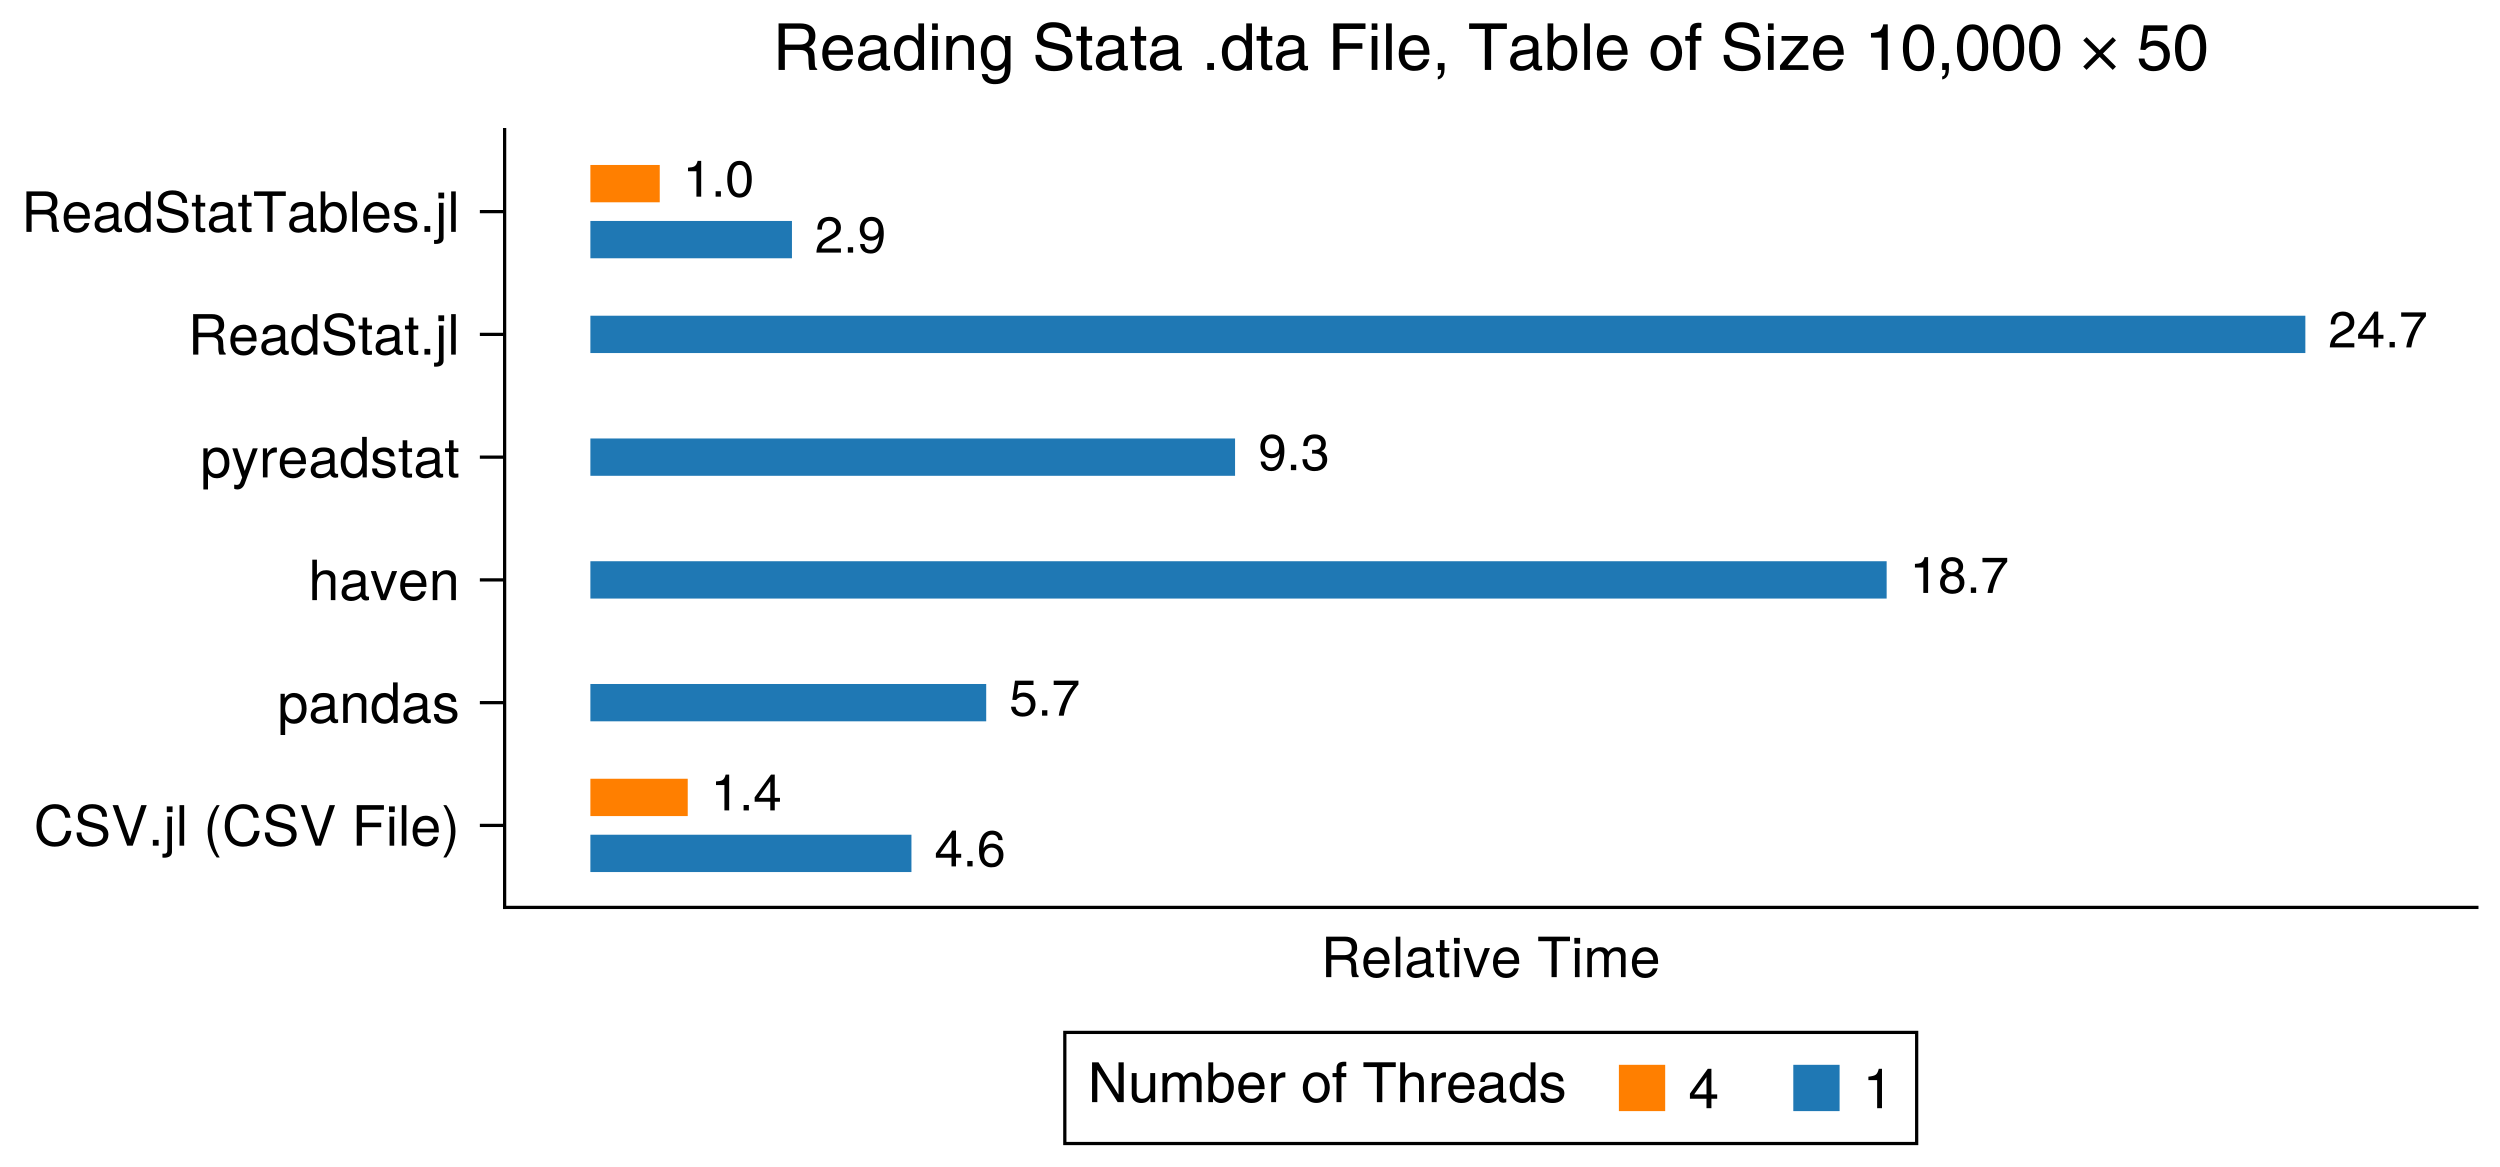 <?xml version="1.0" encoding="UTF-8"?>
<svg xmlns="http://www.w3.org/2000/svg" xmlns:xlink="http://www.w3.org/1999/xlink" width="540pt" height="252pt" viewBox="0 0 540 252" version="1.1">
<defs>
<g>
<symbol overflow="visible" id="glyph0-0-EalvVZiv">
<path style="stroke:none;" d="M 0.234 -8.75 C 0.234 -8.75 0.234 0 0.234 0 C 0.234 0 5.641 0 5.641 0 C 5.641 0 5.641 -8.75 5.641 -8.75 C 5.641 -8.75 0.234 -8.75 0.234 -8.75 Z M 0.859 -0.625 C 0.859 -0.625 0.859 -8.125 0.859 -8.125 C 0.859 -8.125 5.016 -8.125 5.016 -8.125 C 5.016 -8.125 5.016 -0.625 5.016 -0.625 C 5.016 -0.625 0.859 -0.625 0.859 -0.625 Z M 0.859 -0.625 "/>
</symbol>
<symbol overflow="visible" id="glyph0-1-EalvVZiv">
<path style="stroke:none;" d="M 8.141 0 C 8.141 0 6.797 0 6.797 0 C 6.641 -0.359 6.531 -0.891 6.547 -1.422 C 6.547 -1.422 6.547 -2.203 6.547 -2.203 C 6.562 -3.281 6.094 -3.766 5.109 -3.766 C 5.109 -3.766 2.234 -3.766 2.234 -3.766 C 2.234 -3.766 2.234 0 2.234 0 C 2.234 0 1.109 0 1.109 0 C 1.109 0 1.109 -8.75 1.109 -8.75 C 1.109 -8.75 5.141 -8.75 5.141 -8.75 C 6.859 -8.75 7.812 -7.922 7.812 -6.406 C 7.812 -5.406 7.422 -4.797 6.438 -4.312 C 7.375 -3.906 7.594 -3.484 7.625 -2.047 C 7.625 -0.875 7.734 -0.562 8.141 -0.281 C 8.141 -0.281 8.141 0 8.141 0 Z M 6.641 -6.25 C 6.641 -7.234 6.188 -7.766 4.938 -7.766 C 4.938 -7.766 2.234 -7.766 2.234 -7.766 C 2.234 -7.766 2.234 -4.75 2.234 -4.75 C 2.234 -4.75 4.938 -4.75 4.938 -4.75 C 6.125 -4.75 6.641 -5.219 6.641 -6.25 Z M 6.641 -6.25 "/>
</symbol>
<symbol overflow="visible" id="glyph1-0-EalvVZiv">
<path style="stroke:none;" d="M 0.234 -8.75 C 0.234 -8.75 0.234 0 0.234 0 C 0.234 0 5.641 0 5.641 0 C 5.641 0 5.641 -8.75 5.641 -8.75 C 5.641 -8.75 0.234 -8.75 0.234 -8.75 Z M 0.859 -0.625 C 0.859 -0.625 0.859 -8.125 0.859 -8.125 C 0.859 -8.125 5.016 -8.125 5.016 -8.125 C 5.016 -8.125 5.016 -0.625 5.016 -0.625 C 5.016 -0.625 0.859 -0.625 0.859 -0.625 Z M 0.859 -0.625 "/>
</symbol>
<symbol overflow="visible" id="glyph1-1-EalvVZiv">
<path style="stroke:none;" d="M 6.156 -2.859 C 6.156 -2.859 1.531 -2.859 1.531 -2.859 C 1.547 -1.422 2.328 -0.75 3.375 -0.75 C 4.172 -0.75 4.734 -1.078 5.016 -1.906 C 5.016 -1.906 6.031 -1.906 6.031 -1.906 C 5.766 -0.641 4.781 0.188 3.344 0.188 C 1.578 0.188 0.484 -1.047 0.484 -3.109 C 0.484 -5.172 1.609 -6.469 3.359 -6.469 C 4.531 -6.469 5.5 -5.844 5.906 -4.812 C 6.078 -4.344 6.156 -3.766 6.156 -2.859 Z M 5.094 -3.75 C 5.094 -4.734 4.328 -5.547 3.344 -5.547 C 2.344 -5.547 1.625 -4.781 1.547 -3.672 C 1.547 -3.672 5.078 -3.672 5.078 -3.672 C 5.094 -3.703 5.094 -3.75 5.094 -3.75 Z M 5.094 -3.75 "/>
</symbol>
<symbol overflow="visible" id="glyph1-2-EalvVZiv">
<path style="stroke:none;" d="M 1.812 0 C 1.812 0 0.812 0 0.812 0 C 0.812 0 0.812 -8.75 0.812 -8.75 C 0.812 -8.75 1.812 -8.75 1.812 -8.75 C 1.812 -8.75 1.812 0 1.812 0 Z M 1.812 0 "/>
</symbol>
<symbol overflow="visible" id="glyph1-3-EalvVZiv">
<path style="stroke:none;" d="M 6.422 -0.031 C 6.094 0.062 5.938 0.078 5.734 0.078 C 5.25 0.078 4.812 -0.266 4.703 -0.75 C 4.156 -0.156 3.375 0.188 2.562 0.188 C 1.297 0.188 0.5 -0.484 0.5 -1.625 C 0.5 -2.406 0.875 -2.969 1.609 -3.266 C 1.984 -3.422 2.203 -3.469 3.625 -3.641 C 4.422 -3.75 4.672 -3.922 4.672 -4.344 C 4.672 -4.344 4.672 -4.609 4.672 -4.609 C 4.672 -5.203 4.156 -5.547 3.266 -5.547 C 2.328 -5.547 1.875 -5.203 1.781 -4.422 C 1.781 -4.422 0.781 -4.422 0.781 -4.422 C 0.844 -5.875 1.781 -6.469 3.297 -6.469 C 4.844 -6.469 5.656 -5.875 5.656 -4.75 C 5.656 -4.75 5.656 -1.25 5.656 -1.25 C 5.656 -0.938 5.859 -0.75 6.203 -0.75 C 6.266 -0.75 6.312 -0.75 6.422 -0.781 C 6.422 -0.781 6.422 -0.031 6.422 -0.031 Z M 4.672 -2.172 C 4.672 -2.172 4.672 -3.109 4.672 -3.109 C 4.328 -2.953 4.109 -2.906 3.062 -2.766 C 1.984 -2.609 1.547 -2.312 1.547 -1.656 C 1.547 -0.969 2 -0.703 2.781 -0.703 C 3.75 -0.703 4.672 -1.266 4.672 -2.172 Z M 4.672 -2.172 "/>
</symbol>
<symbol overflow="visible" id="glyph1-4-EalvVZiv">
<path style="stroke:none;" d="M 3.047 0 C 2.719 0.062 2.469 0.078 2.234 0.078 C 1.453 0.078 1.016 -0.281 1.016 -0.906 C 1.016 -0.906 1.016 -5.469 1.016 -5.469 C 1.016 -5.469 0.172 -5.469 0.172 -5.469 C 0.172 -5.469 0.172 -6.281 0.172 -6.281 C 0.172 -6.281 1.016 -6.281 1.016 -6.281 C 1.016 -6.281 1.016 -8.016 1.016 -8.016 C 1.016 -8.016 2.016 -8.016 2.016 -8.016 C 2.016 -8.016 2.016 -6.281 2.016 -6.281 C 2.016 -6.281 3.047 -6.281 3.047 -6.281 C 3.047 -6.281 3.047 -5.469 3.047 -5.469 C 3.047 -5.469 2.016 -5.469 2.016 -5.469 C 2.016 -5.469 2.016 -1.359 2.016 -1.359 C 2.016 -0.906 2.141 -0.797 2.562 -0.797 C 2.766 -0.797 2.922 -0.797 3.047 -0.844 C 3.047 -0.844 3.047 0 3.047 0 Z M 3.047 0 "/>
</symbol>
<symbol overflow="visible" id="glyph1-5-EalvVZiv">
<path style="stroke:none;" d="M 1.844 0 C 1.844 0 0.844 0 0.844 0 C 0.844 0 0.844 -6.281 0.844 -6.281 C 0.844 -6.281 1.844 -6.281 1.844 -6.281 C 1.844 -6.281 1.844 0 1.844 0 Z M 1.969 -7.234 C 1.969 -7.234 0.719 -7.234 0.719 -7.234 C 0.719 -7.234 0.719 -8.484 0.719 -8.484 C 0.719 -8.484 1.969 -8.484 1.969 -8.484 C 1.969 -8.484 1.969 -7.234 1.969 -7.234 Z M 1.969 -7.234 "/>
</symbol>
<symbol overflow="visible" id="glyph1-6-EalvVZiv">
<path style="stroke:none;" d="M 5.828 -6.281 C 5.828 -6.281 3.422 0 3.422 0 C 3.422 0 2.328 0 2.328 0 C 2.328 0 0.125 -6.281 0.125 -6.281 C 0.125 -6.281 1.25 -6.281 1.25 -6.281 C 1.25 -6.281 2.922 -1.188 2.922 -1.188 C 2.922 -1.188 4.703 -6.281 4.703 -6.281 C 4.703 -6.281 5.828 -6.281 5.828 -6.281 Z M 5.828 -6.281 "/>
</symbol>
<symbol overflow="visible" id="glyph1-7-EalvVZiv">
<path style="stroke:none;" d=""/>
</symbol>
<symbol overflow="visible" id="glyph1-8-EalvVZiv">
<path style="stroke:none;" d="M 7.109 -7.766 C 7.109 -7.766 4.25 -7.766 4.25 -7.766 C 4.25 -7.766 4.25 0 4.25 0 C 4.25 0 3.125 0 3.125 0 C 3.125 0 3.125 -7.766 3.125 -7.766 C 3.125 -7.766 0.25 -7.766 0.25 -7.766 C 0.25 -7.766 0.25 -8.75 0.25 -8.75 C 0.25 -8.75 7.109 -8.75 7.109 -8.75 C 7.109 -8.75 7.109 -7.766 7.109 -7.766 Z M 7.109 -7.766 "/>
</symbol>
<symbol overflow="visible" id="glyph1-9-EalvVZiv">
<path style="stroke:none;" d="M 9.125 0 C 9.125 0 8.125 0 8.125 0 C 8.125 0 8.125 -4.328 8.125 -4.328 C 8.125 -5.125 7.703 -5.594 6.969 -5.594 C 6.156 -5.594 5.484 -4.859 5.484 -3.953 C 5.484 -3.953 5.484 0 5.484 0 C 5.484 0 4.484 0 4.484 0 C 4.484 0 4.484 -4.328 4.484 -4.328 C 4.484 -5.141 4.062 -5.594 3.328 -5.594 C 2.516 -5.594 1.844 -4.859 1.844 -3.953 C 1.844 -3.953 1.844 0 1.844 0 C 1.844 0 0.859 0 0.859 0 C 0.859 0 0.859 -6.281 0.859 -6.281 C 0.859 -6.281 1.766 -6.281 1.766 -6.281 C 1.766 -6.281 1.766 -5.406 1.766 -5.406 C 2.297 -6.156 2.859 -6.469 3.703 -6.469 C 4.516 -6.469 5.016 -6.188 5.391 -5.516 C 5.969 -6.219 6.484 -6.469 7.312 -6.469 C 8.5 -6.469 9.125 -5.844 9.125 -4.719 C 9.125 -4.719 9.125 0 9.125 0 Z M 9.125 0 "/>
</symbol>
<symbol overflow="visible" id="glyph1-1-EalvVZiv0">
<path style="stroke:none;" d="M 8.141 0 C 8.141 0 6.797 0 6.797 0 C 6.641 -0.359 6.531 -0.891 6.547 -1.422 C 6.547 -1.422 6.547 -2.203 6.547 -2.203 C 6.562 -3.281 6.094 -3.766 5.109 -3.766 C 5.109 -3.766 2.234 -3.766 2.234 -3.766 C 2.234 -3.766 2.234 0 2.234 0 C 2.234 0 1.109 0 1.109 0 C 1.109 0 1.109 -8.75 1.109 -8.75 C 1.109 -8.75 5.141 -8.75 5.141 -8.75 C 6.859 -8.75 7.812 -7.922 7.812 -6.406 C 7.812 -5.406 7.422 -4.797 6.438 -4.312 C 7.375 -3.906 7.594 -3.484 7.625 -2.047 C 7.625 -0.875 7.734 -0.562 8.141 -0.281 C 8.141 -0.281 8.141 0 8.141 0 Z M 6.641 -6.25 C 6.641 -7.234 6.188 -7.766 4.938 -7.766 C 4.938 -7.766 2.234 -7.766 2.234 -7.766 C 2.234 -7.766 2.234 -4.75 2.234 -4.75 C 2.234 -4.75 4.938 -4.75 4.938 -4.75 C 6.125 -4.75 6.641 -5.219 6.641 -6.25 Z M 6.641 -6.25 "/>
</symbol>
<symbol overflow="visible" id="glyph1-1-EalvVZiv1">
<path style="stroke:none;" d="M 5.938 0 C 5.938 0 5.047 0 5.047 0 C 5.047 0 5.047 -0.922 5.047 -0.922 C 4.516 -0.141 3.906 0.188 3.047 0.188 C 1.359 0.188 0.312 -1.078 0.312 -3.203 C 0.312 -5.203 1.375 -6.469 3.016 -6.469 C 3.859 -6.469 4.531 -6.125 4.938 -5.5 C 4.938 -5.5 4.938 -8.75 4.938 -8.75 C 4.938 -8.75 5.938 -8.75 5.938 -8.75 C 5.938 -8.75 5.938 0 5.938 0 Z M 4.938 -3.125 C 4.938 -4.578 4.266 -5.531 3.188 -5.531 C 2.094 -5.531 1.359 -4.609 1.359 -3.141 C 1.359 -1.688 2.094 -0.75 3.188 -0.75 C 4.25 -0.75 4.938 -1.672 4.938 -3.125 Z M 4.938 -3.125 "/>
</symbol>
<symbol overflow="visible" id="glyph1-1-EalvVZiv2">
<path style="stroke:none;" d="M 7.453 -2.406 C 7.453 -0.844 6.25 0.219 4.031 0.219 C 1.969 0.219 0.578 -0.781 0.578 -2.844 C 0.578 -2.844 1.625 -2.844 1.625 -2.844 C 1.625 -1.594 2.453 -0.766 4.109 -0.766 C 5.609 -0.766 6.344 -1.328 6.344 -2.297 C 6.344 -2.969 5.828 -3.422 4.734 -3.703 C 4.734 -3.703 2.562 -4.281 2.562 -4.281 C 1.406 -4.578 0.844 -5.25 0.844 -6.328 C 0.844 -7.906 2.031 -8.969 3.953 -8.969 C 5.969 -8.969 7.156 -7.969 7.156 -6.25 C 7.156 -6.25 6.094 -6.25 6.094 -6.25 C 6.094 -7.391 5.297 -8.031 3.906 -8.031 C 2.734 -8.031 1.953 -7.375 1.953 -6.484 C 1.953 -5.812 2.344 -5.453 3.391 -5.188 C 3.391 -5.188 5.594 -4.594 5.594 -4.594 C 6.781 -4.266 7.453 -3.484 7.453 -2.406 Z M 7.453 -2.406 "/>
</symbol>
<symbol overflow="visible" id="glyph1-1-EalvVZiv3">
<path style="stroke:none;" d="M 5.516 -1.766 C 5.516 -0.547 4.5 0.188 2.922 0.188 C 1.266 0.188 0.453 -0.469 0.406 -1.922 C 0.406 -1.922 1.469 -1.922 1.469 -1.922 C 1.594 -0.953 2.094 -0.75 3 -0.75 C 3.875 -0.75 4.469 -1.094 4.469 -1.688 C 4.469 -2.141 4.188 -2.344 3.484 -2.516 C 3.484 -2.516 2.562 -2.734 2.562 -2.734 C 1.062 -3.094 0.562 -3.562 0.562 -4.547 C 0.562 -5.719 1.516 -6.469 2.969 -6.469 C 4.422 -6.469 5.25 -5.766 5.25 -4.531 C 5.25 -4.531 4.203 -4.531 4.203 -4.531 C 4.172 -5.203 3.75 -5.547 2.938 -5.547 C 2.125 -5.547 1.609 -5.172 1.609 -4.594 C 1.609 -4.156 1.953 -3.891 2.766 -3.703 C 2.766 -3.703 3.734 -3.469 3.734 -3.469 C 4.984 -3.172 5.516 -2.703 5.516 -1.766 Z M 5.516 -1.766 "/>
</symbol>
<symbol overflow="visible" id="glyph1-1-EalvVZiv4">
<path style="stroke:none;" d="M 2.297 0 C 2.297 0 1.047 0 1.047 0 C 1.047 0 1.047 -1.25 1.047 -1.25 C 1.047 -1.25 2.297 -1.25 2.297 -1.25 C 2.297 -1.25 2.297 0 2.297 0 Z M 2.297 0 "/>
</symbol>
<symbol overflow="visible" id="glyph1-1-EalvVZiv5">
<path style="stroke:none;" d="M 1.844 1.312 C 1.844 2.156 1.25 2.609 0.125 2.609 C -0.031 2.609 -0.094 2.609 -0.219 2.578 C -0.219 2.578 -0.219 1.734 -0.219 1.734 C -0.219 1.734 0.031 1.734 0.031 1.734 C 0.641 1.781 0.844 1.516 0.844 0.906 C 0.844 0.906 0.844 -6.281 0.844 -6.281 C 0.844 -6.281 1.844 -6.281 1.844 -6.281 C 1.844 -6.281 1.844 1.312 1.844 1.312 Z M 1.969 -7.234 C 1.969 -7.234 0.719 -7.234 0.719 -7.234 C 0.719 -7.234 0.719 -8.484 0.719 -8.484 C 0.719 -8.484 1.969 -8.484 1.969 -8.484 C 1.969 -8.484 1.969 -7.234 1.969 -7.234 Z M 1.969 -7.234 "/>
</symbol>
<symbol overflow="visible" id="glyph1-1-EalvVZiv6">
<path style="stroke:none;" d="M 3.859 -5.406 C 2.297 -5.391 1.844 -4.688 1.844 -3.266 C 1.844 -3.266 1.844 0 1.844 0 C 1.844 0 0.844 0 0.844 0 C 0.844 0 0.844 -6.281 0.844 -6.281 C 0.844 -6.281 1.75 -6.281 1.75 -6.281 C 1.75 -6.281 1.75 -5.141 1.75 -5.141 C 2.328 -6.078 2.812 -6.469 3.469 -6.469 C 3.594 -6.469 3.688 -6.453 3.859 -6.438 C 3.859 -6.438 3.859 -5.406 3.859 -5.406 Z M 3.859 -5.406 "/>
</symbol>
<symbol overflow="visible" id="glyph1-1-EalvVZiv7">
<path style="stroke:none;" d="M 5.828 0 C 5.828 0 4.844 0 4.844 0 C 4.844 0 4.844 -4.359 4.844 -4.359 C 4.844 -5.188 4.25 -5.594 3.547 -5.594 C 2.516 -5.594 1.844 -4.75 1.844 -3.469 C 1.844 -3.469 1.844 0 1.844 0 C 1.844 0 0.844 0 0.844 0 C 0.844 0 0.844 -8.75 0.844 -8.75 C 0.844 -8.75 1.844 -8.75 1.844 -8.75 C 1.844 -8.75 1.844 -5.422 1.844 -5.422 C 2.422 -6.188 2.969 -6.469 3.859 -6.469 C 5.078 -6.469 5.828 -5.812 5.828 -4.75 C 5.828 -4.75 5.828 0 5.828 0 Z M 5.828 0 "/>
</symbol>
<symbol overflow="visible" id="glyph1-1-EalvVZiv8">
<path style="stroke:none;" d="M 5.844 0 C 5.844 0 4.844 0 4.844 0 C 4.844 0 4.844 -4.359 4.844 -4.359 C 4.844 -5.109 4.344 -5.594 3.547 -5.594 C 2.531 -5.594 1.844 -4.75 1.844 -3.469 C 1.844 -3.469 1.844 0 1.844 0 C 1.844 0 0.844 0 0.844 0 C 0.844 0 0.844 -6.281 0.844 -6.281 C 0.844 -6.281 1.766 -6.281 1.766 -6.281 C 1.766 -6.281 1.766 -5.234 1.766 -5.234 C 2.312 -6.109 2.922 -6.469 3.859 -6.469 C 5.062 -6.469 5.844 -5.797 5.844 -4.75 C 5.844 -4.75 5.844 0 5.844 0 Z M 5.844 0 "/>
</symbol>
<symbol overflow="visible" id="glyph1-1-EalvVZiv9">
<path style="stroke:none;" d="M 6.281 -3.078 C 6.281 -1.078 5.203 0.188 3.594 0.188 C 2.766 0.188 2.188 -0.109 1.656 -0.75 C 1.656 -0.75 1.656 2.609 1.656 2.609 C 1.656 2.609 0.656 2.609 0.656 2.609 C 0.656 2.609 0.656 -6.281 0.656 -6.281 C 0.656 -6.281 1.578 -6.281 1.578 -6.281 C 1.578 -6.281 1.578 -5.344 1.578 -5.344 C 2.047 -6.078 2.719 -6.469 3.578 -6.469 C 5.25 -6.469 6.281 -5.203 6.281 -3.078 Z M 5.234 -3.109 C 5.234 -4.609 4.516 -5.531 3.406 -5.531 C 2.359 -5.531 1.656 -4.578 1.656 -3.094 C 1.656 -1.625 2.359 -0.75 3.406 -0.75 C 4.5 -0.75 5.234 -1.688 5.234 -3.109 Z M 5.234 -3.109 "/>
</symbol>
<symbol overflow="visible" id="glyph1-2-EalvVZiv0">
<path style="stroke:none;" d="M 3.484 2.547 C 3.484 2.547 2.828 2.547 2.828 2.547 C 1.625 0.969 0.875 -1.219 0.875 -3.109 C 0.875 -4.984 1.625 -7.172 2.828 -8.75 C 2.828 -8.75 3.484 -8.75 3.484 -8.75 C 2.438 -7.047 1.844 -5.016 1.844 -3.109 C 1.844 -1.188 2.438 0.828 3.484 2.547 Z M 3.484 2.547 "/>
</symbol>
<symbol overflow="visible" id="glyph1-2-EalvVZiv1">
<path style="stroke:none;" d="M 8.125 -3.188 C 7.859 -0.906 6.656 0.219 4.531 0.219 C 1.953 0.219 0.578 -1.719 0.578 -4.266 C 0.578 -6.828 1.922 -8.969 4.578 -8.969 C 6.484 -8.969 7.594 -7.953 7.938 -6.031 C 7.938 -6.031 6.797 -6.031 6.797 -6.031 C 6.531 -7.375 5.812 -7.984 4.438 -7.984 C 2.75 -7.984 1.688 -6.531 1.688 -4.281 C 1.688 -2.094 2.797 -0.766 4.531 -0.766 C 6.016 -0.766 6.703 -1.531 6.969 -3.188 C 6.969 -3.188 8.125 -3.188 8.125 -3.188 Z M 8.125 -3.188 "/>
</symbol>
<symbol overflow="visible" id="glyph1-2-EalvVZiv2">
<path style="stroke:none;" d="M 7.734 -8.75 C 7.734 -8.75 4.703 0 4.703 0 C 4.703 0 3.5 0 3.5 0 C 3.5 0 0.359 -8.75 0.359 -8.75 C 0.359 -8.75 1.562 -8.75 1.562 -8.75 C 1.562 -8.75 4.125 -1.344 4.125 -1.344 C 4.125 -1.344 6.547 -8.75 6.547 -8.75 C 6.547 -8.75 7.734 -8.75 7.734 -8.75 Z M 7.734 -8.75 "/>
</symbol>
<symbol overflow="visible" id="glyph1-2-EalvVZiv3">
<path style="stroke:none;" d="M 6.953 -7.766 C 6.953 -7.766 2.203 -7.766 2.203 -7.766 C 2.203 -7.766 2.203 -4.969 2.203 -4.969 C 2.203 -4.969 6.375 -4.969 6.375 -4.969 C 6.375 -4.969 6.375 -3.984 6.375 -3.984 C 6.375 -3.984 2.203 -3.984 2.203 -3.984 C 2.203 -3.984 2.203 0 2.203 0 C 2.203 0 1.078 0 1.078 0 C 1.078 0 1.078 -8.75 1.078 -8.75 C 1.078 -8.75 6.953 -8.75 6.953 -8.75 C 6.953 -8.75 6.953 -7.766 6.953 -7.766 Z M 6.953 -7.766 "/>
</symbol>
<symbol overflow="visible" id="glyph1-2-EalvVZiv4">
<path style="stroke:none;" d="M 3.078 -3.094 C 3.078 -1.219 2.312 0.969 1.109 2.547 C 1.109 2.547 0.453 2.547 0.453 2.547 C 1.516 0.844 2.094 -1.188 2.094 -3.094 C 2.094 -5.016 1.516 -7.031 0.453 -8.75 C 0.453 -8.75 1.109 -8.75 1.109 -8.75 C 2.312 -7.172 3.078 -4.984 3.078 -3.094 Z M 3.078 -3.094 "/>
</symbol>
<symbol overflow="visible" id="glyph2-0-EalvVZiv">
<path style="stroke:none;" d="M 0.234 -8.75 C 0.234 -8.75 0.234 0 0.234 0 C 0.234 0 5.641 0 5.641 0 C 5.641 0 5.641 -8.75 5.641 -8.75 C 5.641 -8.75 0.234 -8.75 0.234 -8.75 Z M 0.859 -0.625 C 0.859 -0.625 0.859 -8.125 0.859 -8.125 C 0.859 -8.125 5.016 -8.125 5.016 -8.125 C 5.016 -8.125 5.016 -0.625 5.016 -0.625 C 5.016 -0.625 0.859 -0.625 0.859 -0.625 Z M 0.859 -0.625 "/>
</symbol>
<symbol overflow="visible" id="glyph2-1-EalvVZiv">
<path style="stroke:none;" d="M 6.156 -2.859 C 6.156 -2.859 1.531 -2.859 1.531 -2.859 C 1.547 -1.422 2.328 -0.75 3.375 -0.75 C 4.172 -0.75 4.734 -1.078 5.016 -1.906 C 5.016 -1.906 6.031 -1.906 6.031 -1.906 C 5.766 -0.641 4.781 0.188 3.344 0.188 C 1.578 0.188 0.484 -1.047 0.484 -3.109 C 0.484 -5.172 1.609 -6.469 3.359 -6.469 C 4.531 -6.469 5.5 -5.844 5.906 -4.812 C 6.078 -4.344 6.156 -3.766 6.156 -2.859 Z M 5.094 -3.75 C 5.094 -4.734 4.328 -5.547 3.344 -5.547 C 2.344 -5.547 1.625 -4.781 1.547 -3.672 C 1.547 -3.672 5.078 -3.672 5.078 -3.672 C 5.094 -3.703 5.094 -3.75 5.094 -3.75 Z M 5.094 -3.75 "/>
</symbol>
<symbol overflow="visible" id="glyph2-2-EalvVZiv">
<path style="stroke:none;" d="M 8.125 -3.188 C 7.859 -0.906 6.656 0.219 4.531 0.219 C 1.953 0.219 0.578 -1.719 0.578 -4.266 C 0.578 -6.828 1.922 -8.969 4.578 -8.969 C 6.484 -8.969 7.594 -7.953 7.938 -6.031 C 7.938 -6.031 6.797 -6.031 6.797 -6.031 C 6.531 -7.375 5.812 -7.984 4.438 -7.984 C 2.75 -7.984 1.688 -6.531 1.688 -4.281 C 1.688 -2.094 2.797 -0.766 4.531 -0.766 C 6.016 -0.766 6.703 -1.531 6.969 -3.188 C 6.969 -3.188 8.125 -3.188 8.125 -3.188 Z M 8.125 -3.188 "/>
</symbol>
<symbol overflow="visible" id="glyph2-3-EalvVZiv">
<path style="stroke:none;" d="M 7.453 -2.406 C 7.453 -0.844 6.25 0.219 4.031 0.219 C 1.969 0.219 0.578 -0.781 0.578 -2.844 C 0.578 -2.844 1.625 -2.844 1.625 -2.844 C 1.625 -1.594 2.453 -0.766 4.109 -0.766 C 5.609 -0.766 6.344 -1.328 6.344 -2.297 C 6.344 -2.969 5.828 -3.422 4.734 -3.703 C 4.734 -3.703 2.562 -4.281 2.562 -4.281 C 1.406 -4.578 0.844 -5.25 0.844 -6.328 C 0.844 -7.906 2.031 -8.969 3.953 -8.969 C 5.969 -8.969 7.156 -7.969 7.156 -6.25 C 7.156 -6.25 6.094 -6.25 6.094 -6.25 C 6.094 -7.391 5.297 -8.031 3.906 -8.031 C 2.734 -8.031 1.953 -7.375 1.953 -6.484 C 1.953 -5.812 2.344 -5.453 3.391 -5.188 C 3.391 -5.188 5.594 -4.594 5.594 -4.594 C 6.781 -4.266 7.453 -3.484 7.453 -2.406 Z M 7.453 -2.406 "/>
</symbol>
<symbol overflow="visible" id="glyph3-0-EalvVZiv">
<path style="stroke:none;" d="M 0.234 -8.75 C 0.234 -8.75 0.234 0 0.234 0 C 0.234 0 5.641 0 5.641 0 C 5.641 0 5.641 -8.75 5.641 -8.75 C 5.641 -8.75 0.234 -8.75 0.234 -8.75 Z M 0.859 -0.625 C 0.859 -0.625 0.859 -8.125 0.859 -8.125 C 0.859 -8.125 5.016 -8.125 5.016 -8.125 C 5.016 -8.125 5.016 -0.625 5.016 -0.625 C 5.016 -0.625 0.859 -0.625 0.859 -0.625 Z M 0.859 -0.625 "/>
</symbol>
<symbol overflow="visible" id="glyph3-1-EalvVZiv">
<path style="stroke:none;" d="M 7.109 -7.766 C 7.109 -7.766 4.25 -7.766 4.25 -7.766 C 4.25 -7.766 4.25 0 4.25 0 C 4.25 0 3.125 0 3.125 0 C 3.125 0 3.125 -7.766 3.125 -7.766 C 3.125 -7.766 0.25 -7.766 0.25 -7.766 C 0.25 -7.766 0.25 -8.75 0.25 -8.75 C 0.25 -8.75 7.109 -8.75 7.109 -8.75 C 7.109 -8.75 7.109 -7.766 7.109 -7.766 Z M 7.109 -7.766 "/>
</symbol>
<symbol overflow="visible" id="glyph4-0-EalvVZiv">
<path style="stroke:none;" d="M 0.234 -8.75 C 0.234 -8.75 0.234 0 0.234 0 C 0.234 0 5.641 0 5.641 0 C 5.641 0 5.641 -8.75 5.641 -8.75 C 5.641 -8.75 0.234 -8.75 0.234 -8.75 Z M 0.859 -0.625 C 0.859 -0.625 0.859 -8.125 0.859 -8.125 C 0.859 -8.125 5.016 -8.125 5.016 -8.125 C 5.016 -8.125 5.016 -0.625 5.016 -0.625 C 5.016 -0.625 0.859 -0.625 0.859 -0.625 Z M 0.859 -0.625 "/>
</symbol>
<symbol overflow="visible" id="glyph4-1-EalvVZiv">
<path style="stroke:none;" d="M 6.422 -0.031 C 6.094 0.062 5.938 0.078 5.734 0.078 C 5.25 0.078 4.812 -0.266 4.703 -0.75 C 4.156 -0.156 3.375 0.188 2.562 0.188 C 1.297 0.188 0.5 -0.484 0.5 -1.625 C 0.5 -2.406 0.875 -2.969 1.609 -3.266 C 1.984 -3.422 2.203 -3.469 3.625 -3.641 C 4.422 -3.75 4.672 -3.922 4.672 -4.344 C 4.672 -4.344 4.672 -4.609 4.672 -4.609 C 4.672 -5.203 4.156 -5.547 3.266 -5.547 C 2.328 -5.547 1.875 -5.203 1.781 -4.422 C 1.781 -4.422 0.781 -4.422 0.781 -4.422 C 0.844 -5.875 1.781 -6.469 3.297 -6.469 C 4.844 -6.469 5.656 -5.875 5.656 -4.75 C 5.656 -4.75 5.656 -1.25 5.656 -1.25 C 5.656 -0.938 5.859 -0.75 6.203 -0.75 C 6.266 -0.75 6.312 -0.75 6.422 -0.781 C 6.422 -0.781 6.422 -0.031 6.422 -0.031 Z M 4.672 -2.172 C 4.672 -2.172 4.672 -3.109 4.672 -3.109 C 4.328 -2.953 4.109 -2.906 3.062 -2.766 C 1.984 -2.609 1.547 -2.312 1.547 -1.656 C 1.547 -0.969 2 -0.703 2.781 -0.703 C 3.75 -0.703 4.672 -1.266 4.672 -2.172 Z M 4.672 -2.172 "/>
</symbol>
<symbol overflow="visible" id="glyph5-0-EalvVZiv">
<path style="stroke:none;" d="M 0.234 -8.75 C 0.234 -8.75 0.234 0 0.234 0 C 0.234 0 5.641 0 5.641 0 C 5.641 0 5.641 -8.75 5.641 -8.75 C 5.641 -8.75 0.234 -8.75 0.234 -8.75 Z M 0.859 -0.625 C 0.859 -0.625 0.859 -8.125 0.859 -8.125 C 0.859 -8.125 5.016 -8.125 5.016 -8.125 C 5.016 -8.125 5.016 -0.625 5.016 -0.625 C 5.016 -0.625 0.859 -0.625 0.859 -0.625 Z M 0.859 -0.625 "/>
</symbol>
<symbol overflow="visible" id="glyph5-1-EalvVZiv">
<path style="stroke:none;" d="M 6.281 -3.219 C 6.281 -1.172 5.203 0.188 3.547 0.188 C 2.656 0.188 2.031 -0.172 1.547 -0.906 C 1.547 -0.906 1.547 0 1.547 0 C 1.547 0 0.641 0 0.641 0 C 0.641 0 0.641 -8.75 0.641 -8.75 C 0.641 -8.75 1.641 -8.75 1.641 -8.75 C 1.641 -8.75 1.641 -5.438 1.641 -5.438 C 2.109 -6.141 2.719 -6.469 3.594 -6.469 C 5.25 -6.469 6.281 -5.25 6.281 -3.219 Z M 5.234 -3.156 C 5.234 -4.562 4.516 -5.531 3.391 -5.531 C 2.344 -5.578 1.641 -4.625 1.641 -3.141 C 1.641 -1.719 2.344 -0.75 3.391 -0.75 C 4.484 -0.75 5.234 -1.734 5.234 -3.156 Z M 5.234 -3.156 "/>
</symbol>
<symbol overflow="visible" id="glyph5-2-EalvVZiv">
<path style="stroke:none;" d="M 6.156 -2.859 C 6.156 -2.859 1.531 -2.859 1.531 -2.859 C 1.547 -1.422 2.328 -0.75 3.375 -0.75 C 4.172 -0.75 4.734 -1.078 5.016 -1.906 C 5.016 -1.906 6.031 -1.906 6.031 -1.906 C 5.766 -0.641 4.781 0.188 3.344 0.188 C 1.578 0.188 0.484 -1.047 0.484 -3.109 C 0.484 -5.172 1.609 -6.469 3.359 -6.469 C 4.531 -6.469 5.5 -5.844 5.906 -4.812 C 6.078 -4.344 6.156 -3.766 6.156 -2.859 Z M 5.094 -3.75 C 5.094 -4.734 4.328 -5.547 3.344 -5.547 C 2.344 -5.547 1.625 -4.781 1.547 -3.672 C 1.547 -3.672 5.078 -3.672 5.078 -3.672 C 5.094 -3.703 5.094 -3.75 5.094 -3.75 Z M 5.094 -3.75 "/>
</symbol>
<symbol overflow="visible" id="glyph5-3-EalvVZiv">
<path style="stroke:none;" d="M 5.516 -1.766 C 5.516 -0.547 4.5 0.188 2.922 0.188 C 1.266 0.188 0.453 -0.469 0.406 -1.922 C 0.406 -1.922 1.469 -1.922 1.469 -1.922 C 1.594 -0.953 2.094 -0.75 3 -0.75 C 3.875 -0.75 4.469 -1.094 4.469 -1.688 C 4.469 -2.141 4.188 -2.344 3.484 -2.516 C 3.484 -2.516 2.562 -2.734 2.562 -2.734 C 1.062 -3.094 0.562 -3.562 0.562 -4.547 C 0.562 -5.719 1.516 -6.469 2.969 -6.469 C 4.422 -6.469 5.25 -5.766 5.25 -4.531 C 5.25 -4.531 4.203 -4.531 4.203 -4.531 C 4.172 -5.203 3.75 -5.547 2.938 -5.547 C 2.125 -5.547 1.609 -5.172 1.609 -4.594 C 1.609 -4.156 1.953 -3.891 2.766 -3.703 C 2.766 -3.703 3.734 -3.469 3.734 -3.469 C 4.984 -3.172 5.516 -2.703 5.516 -1.766 Z M 5.516 -1.766 "/>
</symbol>
<symbol overflow="visible" id="glyph6-0-EalvVZiv">
<path style="stroke:none;" d="M 0.234 -8.75 C 0.234 -8.75 0.234 0 0.234 0 C 0.234 0 5.641 0 5.641 0 C 5.641 0 5.641 -8.75 5.641 -8.75 C 5.641 -8.75 0.234 -8.75 0.234 -8.75 Z M 0.859 -0.625 C 0.859 -0.625 0.859 -8.125 0.859 -8.125 C 0.859 -8.125 5.016 -8.125 5.016 -8.125 C 5.016 -8.125 5.016 -0.625 5.016 -0.625 C 5.016 -0.625 0.859 -0.625 0.859 -0.625 Z M 0.859 -0.625 "/>
</symbol>
<symbol overflow="visible" id="glyph6-1-EalvVZiv">
<path style="stroke:none;" d="M 8.141 0 C 8.141 0 6.797 0 6.797 0 C 6.641 -0.359 6.531 -0.891 6.547 -1.422 C 6.547 -1.422 6.547 -2.203 6.547 -2.203 C 6.562 -3.281 6.094 -3.766 5.109 -3.766 C 5.109 -3.766 2.234 -3.766 2.234 -3.766 C 2.234 -3.766 2.234 0 2.234 0 C 2.234 0 1.109 0 1.109 0 C 1.109 0 1.109 -8.75 1.109 -8.75 C 1.109 -8.75 5.141 -8.75 5.141 -8.75 C 6.859 -8.75 7.812 -7.922 7.812 -6.406 C 7.812 -5.406 7.422 -4.797 6.438 -4.312 C 7.375 -3.906 7.594 -3.484 7.625 -2.047 C 7.625 -0.875 7.734 -0.562 8.141 -0.281 C 8.141 -0.281 8.141 0 8.141 0 Z M 6.641 -6.25 C 6.641 -7.234 6.188 -7.766 4.938 -7.766 C 4.938 -7.766 2.234 -7.766 2.234 -7.766 C 2.234 -7.766 2.234 -4.75 2.234 -4.75 C 2.234 -4.75 4.938 -4.75 4.938 -4.75 C 6.125 -4.75 6.641 -5.219 6.641 -6.25 Z M 6.641 -6.25 "/>
</symbol>
<symbol overflow="visible" id="glyph6-2-EalvVZiv">
<path style="stroke:none;" d="M 6.281 -3.078 C 6.281 -1.078 5.203 0.188 3.594 0.188 C 2.766 0.188 2.188 -0.109 1.656 -0.75 C 1.656 -0.75 1.656 2.609 1.656 2.609 C 1.656 2.609 0.656 2.609 0.656 2.609 C 0.656 2.609 0.656 -6.281 0.656 -6.281 C 0.656 -6.281 1.578 -6.281 1.578 -6.281 C 1.578 -6.281 1.578 -5.344 1.578 -5.344 C 2.047 -6.078 2.719 -6.469 3.578 -6.469 C 5.25 -6.469 6.281 -5.203 6.281 -3.078 Z M 5.234 -3.109 C 5.234 -4.609 4.516 -5.531 3.406 -5.531 C 2.359 -5.531 1.656 -4.578 1.656 -3.094 C 1.656 -1.625 2.359 -0.75 3.406 -0.75 C 4.5 -0.75 5.234 -1.688 5.234 -3.109 Z M 5.234 -3.109 "/>
</symbol>
<symbol overflow="visible" id="glyph6-3-EalvVZiv">
<path style="stroke:none;" d="M 5.734 -6.281 C 5.734 -6.281 2.938 1.312 2.938 1.312 C 2.609 2.219 2.031 2.609 1.312 2.609 C 1.062 2.609 0.859 2.562 0.641 2.453 C 0.641 2.453 0.641 1.562 0.641 1.562 C 0.859 1.609 1.031 1.625 1.172 1.625 C 1.609 1.625 1.812 1.469 1.984 1.016 C 1.984 1.016 2.359 0.031 2.359 0.031 C 2.359 0.031 0.234 -6.281 0.234 -6.281 C 0.234 -6.281 1.312 -6.281 1.312 -6.281 C 1.312 -6.281 2.922 -1.391 2.922 -1.391 C 2.922 -1.391 4.656 -6.281 4.656 -6.281 C 4.656 -6.281 5.734 -6.281 5.734 -6.281 Z M 5.734 -6.281 "/>
</symbol>
<symbol overflow="visible" id="glyph7-0-EalvVZiv">
<path style="stroke:none;" d="M 0.234 -8.75 C 0.234 -8.75 0.234 0 0.234 0 C 0.234 0 5.641 0 5.641 0 C 5.641 0 5.641 -8.75 5.641 -8.75 C 5.641 -8.75 0.234 -8.75 0.234 -8.75 Z M 0.859 -0.625 C 0.859 -0.625 0.859 -8.125 0.859 -8.125 C 0.859 -8.125 5.016 -8.125 5.016 -8.125 C 5.016 -8.125 5.016 -0.625 5.016 -0.625 C 5.016 -0.625 0.859 -0.625 0.859 -0.625 Z M 0.859 -0.625 "/>
</symbol>
<symbol overflow="visible" id="glyph7-1-EalvVZiv">
<path style="stroke:none;" d="M 7.734 -8.75 C 7.734 -8.75 4.703 0 4.703 0 C 4.703 0 3.5 0 3.5 0 C 3.5 0 0.359 -8.75 0.359 -8.75 C 0.359 -8.75 1.562 -8.75 1.562 -8.75 C 1.562 -8.75 4.125 -1.344 4.125 -1.344 C 4.125 -1.344 6.547 -8.75 6.547 -8.75 C 6.547 -8.75 7.734 -8.75 7.734 -8.75 Z M 7.734 -8.75 "/>
</symbol>
<symbol overflow="visible" id="glyph8-0-EalvVZiv">
<path style="stroke:none;" d="M 0.234 -8.75 C 0.234 -8.75 0.234 0 0.234 0 C 0.234 0 5.641 0 5.641 0 C 5.641 0 5.641 -8.75 5.641 -8.75 C 5.641 -8.75 0.234 -8.75 0.234 -8.75 Z M 0.859 -0.625 C 0.859 -0.625 0.859 -8.125 0.859 -8.125 C 0.859 -8.125 5.016 -8.125 5.016 -8.125 C 5.016 -8.125 5.016 -0.625 5.016 -0.625 C 5.016 -0.625 0.859 -0.625 0.859 -0.625 Z M 0.859 -0.625 "/>
</symbol>
<symbol overflow="visible" id="glyph8-1-EalvVZiv">
<path style="stroke:none;" d="M 7.453 -2.406 C 7.453 -0.844 6.25 0.219 4.031 0.219 C 1.969 0.219 0.578 -0.781 0.578 -2.844 C 0.578 -2.844 1.625 -2.844 1.625 -2.844 C 1.625 -1.594 2.453 -0.766 4.109 -0.766 C 5.609 -0.766 6.344 -1.328 6.344 -2.297 C 6.344 -2.969 5.828 -3.422 4.734 -3.703 C 4.734 -3.703 2.562 -4.281 2.562 -4.281 C 1.406 -4.578 0.844 -5.25 0.844 -6.328 C 0.844 -7.906 2.031 -8.969 3.953 -8.969 C 5.969 -8.969 7.156 -7.969 7.156 -6.25 C 7.156 -6.25 6.094 -6.25 6.094 -6.25 C 6.094 -7.391 5.297 -8.031 3.906 -8.031 C 2.734 -8.031 1.953 -7.375 1.953 -6.484 C 1.953 -5.812 2.344 -5.453 3.391 -5.188 C 3.391 -5.188 5.594 -4.594 5.594 -4.594 C 6.781 -4.266 7.453 -3.484 7.453 -2.406 Z M 7.453 -2.406 "/>
</symbol>
<symbol overflow="visible" id="glyph9-0-EalvVZiv">
<path style="stroke:none;" d="M 0.234 -8.75 C 0.234 -8.75 0.234 0 0.234 0 C 0.234 0 5.641 0 5.641 0 C 5.641 0 5.641 -8.75 5.641 -8.75 C 5.641 -8.75 0.234 -8.75 0.234 -8.75 Z M 0.859 -0.625 C 0.859 -0.625 0.859 -8.125 0.859 -8.125 C 0.859 -8.125 5.016 -8.125 5.016 -8.125 C 5.016 -8.125 5.016 -0.625 5.016 -0.625 C 5.016 -0.625 0.859 -0.625 0.859 -0.625 Z M 0.859 -0.625 "/>
</symbol>
<symbol overflow="visible" id="glyph9-1-EalvVZiv">
<path style="stroke:none;" d="M 1.812 0 C 1.812 0 0.812 0 0.812 0 C 0.812 0 0.812 -8.75 0.812 -8.75 C 0.812 -8.75 1.812 -8.75 1.812 -8.75 C 1.812 -8.75 1.812 0 1.812 0 Z M 1.812 0 "/>
</symbol>
<symbol overflow="visible" id="glyph10-0-EalvVZiv">
<path style="stroke:none;" d=""/>
</symbol>
<symbol overflow="visible" id="glyph10-1-EalvVZiv">
<path style="stroke:none;" d="M 2.594 -4.312 L 5.875 -4.312 C 7.5 -4.312 7.672 -3.344 7.672 -2.516 C 7.672 -2.141 7.719 -0.609 7.906 0 L 9.578 0 L 9.578 -0.219 C 9.156 -0.469 9.094 -0.672 9.078 -1.234 L 8.984 -3.047 C 8.938 -4.453 8.359 -4.703 7.781 -4.938 C 8.422 -5.312 9.188 -5.859 9.188 -7.344 C 9.188 -9.484 7.531 -10.047 5.875 -10.047 L 1.234 -10.047 L 1.234 0 L 2.594 0 Z M 2.594 -8.891 L 5.984 -8.891 C 6.656 -8.891 7.781 -8.766 7.781 -7.203 C 7.781 -5.719 6.734 -5.469 5.734 -5.469 L 2.594 -5.469 Z M 2.594 -8.891 "/>
</symbol>
<symbol overflow="visible" id="glyph10-2-EalvVZiv">
<path style="stroke:none;" d="M 2 -5.094 C 2.094 -5.656 2.281 -6.516 3.688 -6.516 C 4.844 -6.516 5.406 -6.094 5.406 -5.312 C 5.406 -4.594 5.047 -4.484 4.766 -4.453 L 2.734 -4.203 C 0.688 -3.953 0.5 -2.516 0.5 -1.906 C 0.5 -0.641 1.453 0.203 2.797 0.203 C 4.234 0.203 4.969 -0.469 5.453 -0.984 C 5.484 -0.422 5.656 0.141 6.75 0.141 C 7.031 0.141 7.203 0.062 7.422 0 L 7.422 -0.891 C 7.281 -0.875 7.125 -0.844 7.016 -0.844 C 6.766 -0.844 6.609 -0.969 6.609 -1.281 L 6.609 -5.484 C 6.609 -7.359 4.484 -7.531 3.891 -7.531 C 2.094 -7.531 0.922 -6.844 0.875 -5.094 Z M 5.375 -2.531 C 5.375 -1.547 4.25 -0.812 3.109 -0.812 C 2.188 -0.812 1.781 -1.281 1.781 -2.094 C 1.781 -3.016 2.75 -3.188 3.344 -3.281 C 4.875 -3.469 5.188 -3.578 5.375 -3.734 Z M 5.375 -2.531 "/>
</symbol>
<symbol overflow="visible" id="glyph10-3-EalvVZiv">
<path style="stroke:none;" d="M 6.875 -4.984 C 6.875 -7.062 5.453 -7.531 4.312 -7.531 C 3.047 -7.531 2.359 -6.672 2.094 -6.281 L 2.078 -6.281 L 2.078 -7.328 L 0.906 -7.328 L 0.906 0 L 2.141 0 L 2.141 -3.984 C 2.141 -5.984 3.375 -6.422 4.078 -6.422 C 5.281 -6.422 5.641 -5.781 5.641 -4.516 L 5.641 0 L 6.875 0 Z M 6.875 -4.984 "/>
</symbol>
<symbol overflow="visible" id="glyph10-4-EalvVZiv">
<path style="stroke:none;" d="M 3.594 -6.297 L 3.594 -7.328 L 2.422 -7.328 L 2.422 -9.359 L 1.188 -9.359 L 1.188 -7.328 L 0.203 -7.328 L 0.203 -6.297 L 1.188 -6.297 L 1.188 -1.469 C 1.188 -0.594 1.453 0.094 2.672 0.094 C 2.797 0.094 3.156 0.047 3.594 0 L 3.594 -0.969 L 3.156 -0.969 C 2.906 -0.969 2.422 -0.969 2.422 -1.547 L 2.422 -6.297 Z M 3.594 -6.297 "/>
</symbol>
<symbol overflow="visible" id="glyph10-5-EalvVZiv">
<path style="stroke:none;" d=""/>
</symbol>
<symbol overflow="visible" id="glyph10-6-EalvVZiv">
<path style="stroke:none;" d="M 2.672 -1.484 L 1.219 -1.484 L 1.219 0 L 2.672 0 Z M 2.672 -1.484 "/>
</symbol>
<symbol overflow="visible" id="glyph10-7-EalvVZiv">
<path style="stroke:none;" d="M 6.984 -10.047 L 5.75 -10.047 L 5.75 -6.391 L 5.719 -6.281 C 5.438 -6.703 4.875 -7.531 3.547 -7.531 C 1.594 -7.531 0.484 -5.938 0.484 -3.875 C 0.484 -2.125 1.219 0.203 3.703 0.203 C 4.422 0.203 5.266 -0.016 5.797 -1.016 L 5.828 -1.016 L 5.828 0 L 6.984 0 Z M 1.766 -3.688 C 1.766 -4.625 1.859 -6.422 3.766 -6.422 C 5.547 -6.422 5.734 -4.516 5.734 -3.312 C 5.734 -1.375 4.516 -0.859 3.734 -0.859 C 2.391 -0.859 1.766 -2.078 1.766 -3.688 Z M 1.766 -3.688 "/>
</symbol>
<symbol overflow="visible" id="glyph10-8-EalvVZiv">
<path style="stroke:none;" d="M 2.562 -4.562 L 7.484 -4.562 L 7.484 -5.766 L 2.562 -5.766 L 2.562 -8.844 L 8.156 -8.844 L 8.156 -10.047 L 1.203 -10.047 L 1.203 0 L 2.562 0 Z M 2.562 -4.562 "/>
</symbol>
<symbol overflow="visible" id="glyph10-9-EalvVZiv">
<path style="stroke:none;" d="M 5.891 -2.297 C 5.859 -1.75 5.172 -0.859 4 -0.859 C 2.594 -0.859 1.875 -1.734 1.875 -3.266 L 7.219 -3.266 C 7.219 -5.859 6.188 -7.531 4.078 -7.531 C 1.656 -7.531 0.562 -5.719 0.562 -3.453 C 0.562 -1.344 1.781 0.203 3.844 0.203 C 5.016 0.203 5.484 -0.062 5.828 -0.297 C 6.75 -0.906 7.078 -1.953 7.125 -2.297 Z M 1.875 -4.234 C 1.875 -5.375 2.766 -6.422 3.906 -6.422 C 5.406 -6.422 5.875 -5.375 5.953 -4.234 Z M 1.875 -4.234 "/>
</symbol>
<symbol overflow="visible" id="glyph10-1-EalvVZiv0">
<path style="stroke:none;" d="M 1.219 0 L 1.953 0 C 1.953 0.656 1.812 1.359 1.219 1.406 L 1.219 2.062 C 1.5 2.016 2.672 1.797 2.672 -0.109 L 2.672 -1.484 L 1.219 -1.484 Z M 1.219 0 "/>
</symbol>
<symbol overflow="visible" id="glyph10-1-EalvVZiv1">
<path style="stroke:none;" d="M 1.969 0 L 1.969 -0.906 L 2 -0.906 C 2.25 -0.5 2.766 0.203 4.016 0.203 C 6.516 0.203 7.234 -2.125 7.234 -3.875 C 7.234 -5.938 6.125 -7.531 4.188 -7.531 C 3.328 -7.516 2.609 -7.172 2.078 -6.391 L 2.047 -6.391 L 2.047 -10.047 L 0.812 -10.047 L 0.812 0 Z M 5.969 -3.688 C 5.969 -2.078 5.328 -0.859 3.984 -0.859 C 3.203 -0.859 1.984 -1.375 1.984 -3.312 C 1.984 -4.516 2.188 -6.422 3.969 -6.422 C 5.859 -6.422 5.969 -4.625 5.969 -3.688 Z M 5.969 -3.688 "/>
</symbol>
<symbol overflow="visible" id="glyph10-1-EalvVZiv2">
<path style="stroke:none;" d="M 2.172 -10.047 L 0.938 -10.047 L 0.938 0 L 2.172 0 Z M 2.172 -10.047 "/>
</symbol>
<symbol overflow="visible" id="glyph10-1-EalvVZiv3">
<path style="stroke:none;" d="M 0.484 -3.672 C 0.484 -1.781 1.547 0.203 3.891 0.203 C 6.234 0.203 7.297 -1.781 7.297 -3.672 C 7.297 -5.562 6.234 -7.531 3.891 -7.531 C 1.547 -7.531 0.484 -5.562 0.484 -3.672 Z M 1.766 -3.672 C 1.766 -4.641 2.125 -6.469 3.891 -6.469 C 5.656 -6.469 6.016 -4.641 6.016 -3.672 C 6.016 -2.688 5.656 -0.875 3.891 -0.875 C 2.125 -0.875 1.766 -2.688 1.766 -3.672 Z M 1.766 -3.672 "/>
</symbol>
<symbol overflow="visible" id="glyph10-1-EalvVZiv4">
<path style="stroke:none;" d="M 8.406 -7.109 C 8.344 -8.219 8 -10.312 4.484 -10.312 C 2.047 -10.312 1.016 -8.781 1.016 -7.203 C 1.016 -5.453 2.5 -5 3.156 -4.844 L 5.219 -4.375 C 6.875 -3.969 7.359 -3.641 7.359 -2.594 C 7.359 -1.141 5.719 -0.891 4.734 -0.891 C 3.438 -0.891 1.953 -1.422 1.953 -3.25 L 0.688 -3.25 C 0.688 -2.312 0.859 -1.469 1.703 -0.703 C 2.156 -0.297 2.891 0.266 4.75 0.266 C 6.469 0.266 8.688 -0.391 8.688 -2.766 C 8.688 -4.375 7.703 -5.156 6.391 -5.453 L 3.531 -6.125 C 2.938 -6.266 2.344 -6.531 2.344 -7.391 C 2.344 -8.922 3.781 -9.156 4.641 -9.156 C 5.766 -9.156 7.062 -8.672 7.125 -7.109 Z M 8.406 -7.109 "/>
</symbol>
<symbol overflow="visible" id="glyph10-1-EalvVZiv5">
<path style="stroke:none;" d="M 2.172 -7.328 L 0.938 -7.328 L 0.938 0 L 2.172 0 Z M 2.172 -8.656 L 2.172 -10.047 L 0.938 -10.047 L 0.938 -8.656 Z M 2.172 -8.656 "/>
</symbol>
<symbol overflow="visible" id="glyph10-1-EalvVZiv6">
<path style="stroke:none;" d="M 6.438 -6.312 L 6.438 -7.328 L 0.766 -7.328 L 0.766 -6.297 L 4.844 -6.297 L 0.438 -0.969 L 0.438 0 L 6.562 0 L 6.562 -1.016 L 2.078 -1.016 Z M 6.438 -6.312 "/>
</symbol>
<symbol overflow="visible" id="glyph10-1-EalvVZiv7">
<path style="stroke:none;" d="M 5.031 -9.844 L 4.062 -9.844 C 3.672 -8.234 3.016 -8.078 1.406 -7.969 L 1.406 -6.984 L 3.703 -6.984 L 3.703 0 L 5.031 0 Z M 5.031 -9.844 "/>
</symbol>
<symbol overflow="visible" id="glyph10-1-EalvVZiv8">
<path style="stroke:none;" d="M 5.953 -4.781 C 5.953 -2.328 5.312 -0.844 3.891 -0.844 C 2.484 -0.844 1.828 -2.328 1.828 -4.781 C 1.828 -7.25 2.484 -8.734 3.891 -8.734 C 5.312 -8.734 5.953 -7.25 5.953 -4.781 Z M 7.266 -4.781 C 7.266 -6.828 6.719 -9.844 3.891 -9.844 C 1.062 -9.844 0.516 -6.828 0.516 -4.781 C 0.516 -2.75 1.062 0.266 3.891 0.266 C 6.719 0.266 7.266 -2.75 7.266 -4.781 Z M 7.266 -4.781 "/>
</symbol>
<symbol overflow="visible" id="glyph10-1-EalvVZiv9">
<path style="stroke:none;" d="M 3.375 -3.547 L 0.547 -0.719 L 1.266 0 L 4.094 -2.812 L 6.922 0 L 7.625 -0.719 L 4.812 -3.547 L 7.625 -6.375 L 6.922 -7.078 L 4.094 -4.266 L 1.281 -7.078 L 0.547 -6.375 Z M 3.375 -3.547 "/>
</symbol>
<symbol overflow="visible" id="glyph10-2-EalvVZiv0">
<path style="stroke:none;" d="M 2.484 -8.422 L 6.656 -8.422 L 6.656 -9.625 L 1.547 -9.625 L 0.812 -4.359 L 1.875 -4.297 C 2.344 -4.906 2.984 -5.234 3.703 -5.234 C 4.906 -5.234 5.875 -4.469 5.875 -3.047 C 5.875 -1.812 5.078 -0.797 3.812 -0.797 C 2.703 -0.797 1.844 -1.297 1.719 -2.453 L 0.453 -2.453 C 0.688 -0.25 2.344 0.266 3.625 0.266 C 6.703 0.266 7.203 -2.094 7.203 -3.188 C 7.203 -5.219 5.562 -6.344 3.969 -6.344 C 3.078 -6.344 2.484 -6.047 2.062 -5.719 Z M 2.484 -8.422 "/>
</symbol>
<symbol overflow="visible" id="glyph11-0-EalvVZiv">
<path style="stroke:none;" d=""/>
</symbol>
<symbol overflow="visible" id="glyph11-1-EalvVZiv">
<path style="stroke:none;" d="M 5.891 -2.297 C 5.859 -1.75 5.172 -0.859 4 -0.859 C 2.594 -0.859 1.875 -1.734 1.875 -3.266 L 7.219 -3.266 C 7.219 -5.859 6.188 -7.531 4.078 -7.531 C 1.656 -7.531 0.562 -5.719 0.562 -3.453 C 0.562 -1.344 1.781 0.203 3.844 0.203 C 5.016 0.203 5.484 -0.062 5.828 -0.297 C 6.75 -0.906 7.078 -1.953 7.125 -2.297 Z M 1.875 -4.234 C 1.875 -5.375 2.766 -6.422 3.906 -6.422 C 5.406 -6.422 5.875 -5.375 5.953 -4.234 Z M 1.875 -4.234 "/>
</symbol>
<symbol overflow="visible" id="glyph11-2-EalvVZiv">
<path style="stroke:none;" d="M 2.172 -7.328 L 0.938 -7.328 L 0.938 0 L 2.172 0 Z M 2.172 -8.656 L 2.172 -10.047 L 0.938 -10.047 L 0.938 -8.656 Z M 2.172 -8.656 "/>
</symbol>
<symbol overflow="visible" id="glyph11-3-EalvVZiv">
<path style="stroke:none;" d=""/>
</symbol>
<symbol overflow="visible" id="glyph12-0-EalvVZiv">
<path style="stroke:none;" d=""/>
</symbol>
<symbol overflow="visible" id="glyph12-1-EalvVZiv">
<path style="stroke:none;" d="M 6.984 -10.047 L 5.75 -10.047 L 5.75 -6.391 L 5.719 -6.281 C 5.438 -6.703 4.875 -7.531 3.547 -7.531 C 1.594 -7.531 0.484 -5.938 0.484 -3.875 C 0.484 -2.125 1.219 0.203 3.703 0.203 C 4.422 0.203 5.266 -0.016 5.797 -1.016 L 5.828 -1.016 L 5.828 0 L 6.984 0 Z M 1.766 -3.688 C 1.766 -4.625 1.859 -6.422 3.766 -6.422 C 5.547 -6.422 5.734 -4.516 5.734 -3.312 C 5.734 -1.375 4.516 -0.859 3.734 -0.859 C 2.391 -0.859 1.766 -2.078 1.766 -3.688 Z M 1.766 -3.688 "/>
</symbol>
<symbol overflow="visible" id="glyph12-2-EalvVZiv">
<path style="stroke:none;" d="M 1.828 -3.688 C 1.828 -4.625 1.938 -6.422 3.844 -6.422 C 5.609 -6.422 5.812 -4.516 5.812 -3.312 C 5.812 -1.375 4.594 -0.859 3.812 -0.859 C 2.469 -0.859 1.828 -2.078 1.828 -3.688 Z M 6.984 -7.328 L 5.828 -7.328 L 5.828 -6.281 L 5.797 -6.281 C 5.5 -6.703 4.938 -7.531 3.609 -7.531 C 1.672 -7.531 0.562 -5.938 0.562 -3.875 C 0.562 -2.125 1.281 0.203 3.781 0.203 C 4.766 0.203 5.406 -0.25 5.719 -0.766 L 5.719 -0.828 L 5.75 -0.828 L 5.75 -0.516 C 5.75 0.344 5.797 2.062 3.672 2.062 C 3.375 2.062 2.234 2.062 2.016 0.891 L 0.781 0.891 C 1.016 2.844 2.719 3.078 3.578 3.078 C 6.969 3.078 6.984 0.453 6.984 -0.609 Z M 6.984 -7.328 "/>
</symbol>
<symbol overflow="visible" id="glyph12-3-EalvVZiv">
<path style="stroke:none;" d="M 8.406 -7.109 C 8.344 -8.219 8 -10.312 4.484 -10.312 C 2.047 -10.312 1.016 -8.781 1.016 -7.203 C 1.016 -5.453 2.5 -5 3.156 -4.844 L 5.219 -4.375 C 6.875 -3.969 7.359 -3.641 7.359 -2.594 C 7.359 -1.141 5.719 -0.891 4.734 -0.891 C 3.438 -0.891 1.953 -1.422 1.953 -3.25 L 0.688 -3.25 C 0.688 -2.312 0.859 -1.469 1.703 -0.703 C 2.156 -0.297 2.891 0.266 4.75 0.266 C 6.469 0.266 8.688 -0.391 8.688 -2.766 C 8.688 -4.375 7.703 -5.156 6.391 -5.453 L 3.531 -6.125 C 2.938 -6.266 2.344 -6.531 2.344 -7.391 C 2.344 -8.922 3.781 -9.156 4.641 -9.156 C 5.766 -9.156 7.062 -8.672 7.125 -7.109 Z M 8.406 -7.109 "/>
</symbol>
<symbol overflow="visible" id="glyph12-4-EalvVZiv">
<path style="stroke:none;" d="M 3.594 -6.297 L 3.594 -7.328 L 2.422 -7.328 L 2.422 -9.359 L 1.188 -9.359 L 1.188 -7.328 L 0.203 -7.328 L 0.203 -6.297 L 1.188 -6.297 L 1.188 -1.469 C 1.188 -0.594 1.453 0.094 2.672 0.094 C 2.797 0.094 3.156 0.047 3.594 0 L 3.594 -0.969 L 3.156 -0.969 C 2.906 -0.969 2.422 -0.969 2.422 -1.547 L 2.422 -6.297 Z M 3.594 -6.297 "/>
</symbol>
<symbol overflow="visible" id="glyph13-0-EalvVZiv">
<path style="stroke:none;" d=""/>
</symbol>
<symbol overflow="visible" id="glyph13-1-EalvVZiv">
<path style="stroke:none;" d="M 3.594 -6.297 L 3.594 -7.328 L 2.422 -7.328 L 2.422 -9.359 L 1.188 -9.359 L 1.188 -7.328 L 0.203 -7.328 L 0.203 -6.297 L 1.188 -6.297 L 1.188 -1.469 C 1.188 -0.594 1.453 0.094 2.672 0.094 C 2.797 0.094 3.156 0.047 3.594 0 L 3.594 -0.969 L 3.156 -0.969 C 2.906 -0.969 2.422 -0.969 2.422 -1.547 L 2.422 -6.297 Z M 3.594 -6.297 "/>
</symbol>
<symbol overflow="visible" id="glyph13-2-EalvVZiv">
<path style="stroke:none;" d="M 2.172 -10.047 L 0.938 -10.047 L 0.938 0 L 2.172 0 Z M 2.172 -10.047 "/>
</symbol>
<symbol overflow="visible" id="glyph13-3-EalvVZiv">
<path style="stroke:none;" d="M 0.203 -8.844 L 3.594 -8.844 L 3.594 0 L 4.953 0 L 4.953 -8.844 L 8.359 -8.844 L 8.359 -10.047 L 0.203 -10.047 Z M 0.203 -8.844 "/>
</symbol>
<symbol overflow="visible" id="glyph13-4-EalvVZiv">
<path style="stroke:none;" d="M 2 -5.094 C 2.094 -5.656 2.281 -6.516 3.688 -6.516 C 4.844 -6.516 5.406 -6.094 5.406 -5.312 C 5.406 -4.594 5.047 -4.484 4.766 -4.453 L 2.734 -4.203 C 0.688 -3.953 0.5 -2.516 0.5 -1.906 C 0.5 -0.641 1.453 0.203 2.797 0.203 C 4.234 0.203 4.969 -0.469 5.453 -0.984 C 5.484 -0.422 5.656 0.141 6.75 0.141 C 7.031 0.141 7.203 0.062 7.422 0 L 7.422 -0.891 C 7.281 -0.875 7.125 -0.844 7.016 -0.844 C 6.766 -0.844 6.609 -0.969 6.609 -1.281 L 6.609 -5.484 C 6.609 -7.359 4.484 -7.531 3.891 -7.531 C 2.094 -7.531 0.922 -6.844 0.875 -5.094 Z M 5.375 -2.531 C 5.375 -1.547 4.25 -0.812 3.109 -0.812 C 2.188 -0.812 1.781 -1.281 1.781 -2.094 C 1.781 -3.016 2.75 -3.188 3.344 -3.281 C 4.875 -3.469 5.188 -3.578 5.375 -3.734 Z M 5.375 -2.531 "/>
</symbol>
<symbol overflow="visible" id="glyph13-5-EalvVZiv">
<path style="stroke:none;" d="M 5.891 -2.297 C 5.859 -1.75 5.172 -0.859 4 -0.859 C 2.594 -0.859 1.875 -1.734 1.875 -3.266 L 7.219 -3.266 C 7.219 -5.859 6.188 -7.531 4.078 -7.531 C 1.656 -7.531 0.562 -5.719 0.562 -3.453 C 0.562 -1.344 1.781 0.203 3.844 0.203 C 5.016 0.203 5.484 -0.062 5.828 -0.297 C 6.75 -0.906 7.078 -1.953 7.125 -2.297 Z M 1.875 -4.234 C 1.875 -5.375 2.766 -6.422 3.906 -6.422 C 5.406 -6.422 5.875 -5.375 5.953 -4.234 Z M 1.875 -4.234 "/>
</symbol>
<symbol overflow="visible" id="glyph13-6-EalvVZiv">
<path style="stroke:none;" d=""/>
</symbol>
<symbol overflow="visible" id="glyph13-7-EalvVZiv">
<path style="stroke:none;" d="M 1.219 0 L 1.953 0 C 1.953 0.656 1.812 1.359 1.219 1.406 L 1.219 2.062 C 1.5 2.016 2.672 1.797 2.672 -0.109 L 2.672 -1.484 L 1.219 -1.484 Z M 1.219 0 "/>
</symbol>
<symbol overflow="visible" id="glyph14-0-EalvVZiv">
<path style="stroke:none;" d=""/>
</symbol>
<symbol overflow="visible" id="glyph14-1-EalvVZiv">
<path style="stroke:none;" d="M 2.172 -7.328 L 0.938 -7.328 L 0.938 0 L 2.172 0 Z M 2.172 -8.656 L 2.172 -10.047 L 0.938 -10.047 L 0.938 -8.656 Z M 2.172 -8.656 "/>
</symbol>
<symbol overflow="visible" id="glyph14-2-EalvVZiv">
<path style="stroke:none;" d="M 3.672 -6.297 L 3.672 -7.328 L 2.438 -7.328 L 2.438 -8.234 C 2.438 -8.812 2.625 -9.094 3.156 -9.094 C 3.312 -9.094 3.516 -9.078 3.672 -9.062 L 3.672 -10.156 C 3.469 -10.172 3.297 -10.188 3.109 -10.188 C 1.906 -10.188 1.203 -9.688 1.203 -8.578 L 1.203 -7.328 L 0.203 -7.328 L 0.203 -6.297 L 1.203 -6.297 L 1.203 0 L 2.438 0 L 2.438 -6.297 Z M 3.672 -6.297 "/>
</symbol>
<symbol overflow="visible" id="glyph14-3-EalvVZiv">
<path style="stroke:none;" d=""/>
</symbol>
<symbol overflow="visible" id="glyph15-0-EalvVZiv">
<path style="stroke:none;" d=""/>
</symbol>
<symbol overflow="visible" id="glyph15-1-EalvVZiv">
<path style="stroke:none;" d="M 1.453 -4.969 C 1.484 -5.5 1.547 -6.859 3.016 -6.859 C 4.141 -6.859 4.547 -6.078 4.547 -5.469 C 4.547 -4.453 3.953 -4.141 3.125 -3.656 L 2.094 -3.062 C 1.062 -2.469 0.344 -1.609 0.281 0 L 5.578 0 L 5.578 -0.906 L 1.375 -0.906 C 1.422 -1.203 1.656 -1.812 2.703 -2.391 L 3.516 -2.844 C 4.656 -3.453 5.578 -4.031 5.578 -5.422 C 5.578 -6.859 4.5 -7.734 3.156 -7.734 C 2.328 -7.734 0.484 -7.484 0.484 -4.969 Z M 1.453 -4.969 "/>
</symbol>
<symbol overflow="visible" id="glyph15-2-EalvVZiv">
<path style="stroke:none;" d="M 2.891 -2.578 C 3.609 -2.578 4.375 -2.922 4.656 -3.516 L 4.688 -3.484 C 4.438 -1.484 3.891 -0.594 2.828 -0.594 C 2.031 -0.594 1.578 -1.078 1.516 -1.859 L 0.547 -1.859 C 0.547 -1.109 1.031 0.203 2.844 0.203 C 5.516 0.203 5.656 -3.328 5.656 -4.141 C 5.656 -5.406 5.406 -7.734 2.953 -7.734 C 1.312 -7.734 0.469 -6.484 0.469 -5.078 C 0.469 -3.547 1.469 -2.578 2.891 -2.578 Z M 3.031 -3.453 C 2.391 -3.453 1.469 -3.641 1.469 -5.125 C 1.469 -6.156 2.062 -6.859 2.953 -6.859 C 4.062 -6.859 4.516 -6.094 4.516 -5.219 C 4.516 -3.688 3.547 -3.453 3.031 -3.453 Z M 3.031 -3.453 "/>
</symbol>
<symbol overflow="visible" id="glyph15-3-EalvVZiv">
<path style="stroke:none;" d="M 2.094 -1.172 L 0.953 -1.172 L 0.953 0 L 2.094 0 Z M 2.094 -1.172 "/>
</symbol>
<symbol overflow="visible" id="glyph15-4-EalvVZiv">
<path style="stroke:none;" d="M 2.469 -3.562 C 2.609 -3.562 2.766 -3.578 2.906 -3.578 C 3.562 -3.578 4.703 -3.453 4.703 -2.156 C 4.703 -1.266 4.016 -0.656 3.031 -0.656 C 1.578 -0.656 1.406 -1.641 1.375 -2.359 L 0.375 -2.359 C 0.438 -1.469 0.672 -0.578 1.531 -0.125 C 1.906 0.062 2.391 0.203 2.953 0.203 C 4.922 0.203 5.734 -1.016 5.734 -2.281 C 5.734 -3.312 5.203 -3.844 4.453 -4.078 L 4.453 -4.109 C 4.875 -4.234 5.438 -4.703 5.438 -5.703 C 5.438 -6.875 4.547 -7.734 3.062 -7.734 C 1.016 -7.734 0.562 -6.344 0.562 -5.203 L 1.5 -5.203 C 1.547 -5.734 1.641 -6.859 3.016 -6.859 C 4.172 -6.859 4.438 -6.109 4.438 -5.641 C 4.438 -4.672 3.719 -4.375 2.969 -4.375 C 2.812 -4.375 2.625 -4.391 2.469 -4.406 Z M 2.469 -3.562 "/>
</symbol>
<symbol overflow="visible" id="glyph15-5-EalvVZiv">
<path style="stroke:none;" d="M 3.953 -7.734 L 3.188 -7.734 C 2.875 -6.469 2.359 -6.344 1.109 -6.266 L 1.109 -5.484 L 2.922 -5.484 L 2.922 0 L 3.953 0 Z M 3.953 -7.734 "/>
</symbol>
<symbol overflow="visible" id="glyph15-6-EalvVZiv">
<path style="stroke:none;" d="M 5.406 -5.734 C 5.406 -6.641 4.734 -7.734 3.031 -7.734 C 1.172 -7.734 0.688 -6.406 0.688 -5.609 C 0.688 -4.891 1.062 -4.359 1.734 -4.109 C 0.906 -3.766 0.422 -3.172 0.422 -2.219 C 0.422 -1.844 0.422 -1.016 1.203 -0.391 C 1.828 0.094 2.641 0.203 3.062 0.203 C 4.891 0.203 5.688 -0.984 5.688 -2.234 C 5.688 -2.812 5.469 -3.672 4.422 -4.109 C 4.766 -4.297 5.406 -4.625 5.406 -5.734 Z M 3.047 -3.625 C 3.922 -3.625 4.656 -3.172 4.656 -2.125 C 4.656 -0.906 3.812 -0.656 3.109 -0.656 C 1.766 -0.656 1.453 -1.578 1.453 -2.203 C 1.453 -2.922 1.953 -3.625 3.047 -3.625 Z M 3.031 -4.469 C 2.328 -4.469 1.688 -4.922 1.688 -5.656 C 1.688 -6.156 1.938 -6.859 2.969 -6.859 C 4.109 -6.859 4.406 -6.188 4.406 -5.703 C 4.406 -5 3.875 -4.469 3.031 -4.469 Z M 3.031 -4.469 "/>
</symbol>
<symbol overflow="visible" id="glyph15-7-EalvVZiv">
<path style="stroke:none;" d="M 0.406 -6.625 L 4.656 -6.625 C 3.172 -4.891 1.766 -2.125 1.5 0 L 2.578 0 C 3.141 -3.453 4.984 -5.922 5.75 -6.719 L 5.75 -7.562 L 0.406 -7.562 Z M 0.406 -6.625 "/>
</symbol>
<symbol overflow="visible" id="glyph15-8-EalvVZiv">
<path style="stroke:none;" d="M 1.953 -6.625 L 5.219 -6.625 L 5.219 -7.562 L 1.219 -7.562 L 0.641 -3.422 L 1.469 -3.375 C 1.844 -3.844 2.344 -4.109 2.906 -4.109 C 3.859 -4.109 4.625 -3.516 4.625 -2.391 C 4.625 -1.438 4 -0.625 2.984 -0.625 C 2.125 -0.625 1.453 -1.016 1.359 -1.922 L 0.359 -1.922 C 0.531 -0.203 1.844 0.203 2.844 0.203 C 5.266 0.203 5.656 -1.656 5.656 -2.516 C 5.656 -4.109 4.359 -4.984 3.109 -4.984 C 2.422 -4.984 1.953 -4.75 1.609 -4.5 Z M 1.953 -6.625 "/>
</symbol>
<symbol overflow="visible" id="glyph15-9-EalvVZiv">
<path style="stroke:none;" d="M 5.531 -5.672 C 5.438 -7.25 4.172 -7.734 3.281 -7.734 C 0.969 -7.734 0.422 -5.297 0.422 -3.594 C 0.422 -2.578 0.547 -1.641 1.016 -0.906 C 1.562 -0.062 2.406 0.203 3 0.203 C 4.094 0.203 4.547 -0.094 4.969 -0.531 C 5.484 -1.109 5.703 -1.688 5.703 -2.469 C 5.703 -4.328 4.219 -4.922 3.281 -4.922 C 2.219 -4.922 1.688 -4.406 1.438 -3.984 L 1.422 -4 C 1.422 -4.812 1.734 -6.859 3.25 -6.859 C 4.094 -6.859 4.469 -6.359 4.594 -5.672 Z M 1.547 -2.375 C 1.547 -3.281 2.062 -4.062 3.141 -4.062 C 4.328 -4.062 4.703 -3.109 4.703 -2.438 C 4.703 -1.391 4.109 -0.656 3.172 -0.656 C 2.047 -0.656 1.547 -1.547 1.547 -2.375 Z M 1.547 -2.375 "/>
</symbol>
<symbol overflow="visible" id="glyph16-0-EalvVZiv">
<path style="stroke:none;" d=""/>
</symbol>
<symbol overflow="visible" id="glyph16-1-EalvVZiv">
<path style="stroke:none;" d="M 2.094 -1.172 L 0.953 -1.172 L 0.953 0 L 2.094 0 Z M 2.094 -1.172 "/>
</symbol>
<symbol overflow="visible" id="glyph17-0-EalvVZiv">
<path style="stroke:none;" d=""/>
</symbol>
<symbol overflow="visible" id="glyph17-1-EalvVZiv">
<path style="stroke:none;" d="M 2.891 -2.578 C 3.609 -2.578 4.375 -2.922 4.656 -3.516 L 4.688 -3.484 C 4.438 -1.484 3.891 -0.594 2.828 -0.594 C 2.031 -0.594 1.578 -1.078 1.516 -1.859 L 0.547 -1.859 C 0.547 -1.109 1.031 0.203 2.844 0.203 C 5.516 0.203 5.656 -3.328 5.656 -4.141 C 5.656 -5.406 5.406 -7.734 2.953 -7.734 C 1.312 -7.734 0.469 -6.484 0.469 -5.078 C 0.469 -3.547 1.469 -2.578 2.891 -2.578 Z M 3.031 -3.453 C 2.391 -3.453 1.469 -3.641 1.469 -5.125 C 1.469 -6.156 2.062 -6.859 2.953 -6.859 C 4.062 -6.859 4.516 -6.094 4.516 -5.219 C 4.516 -3.688 3.547 -3.453 3.031 -3.453 Z M 3.031 -3.453 "/>
</symbol>
<symbol overflow="visible" id="glyph17-2-EalvVZiv">
<path style="stroke:none;" d="M 5.75 -1.875 L 5.75 -2.719 L 4.625 -2.719 L 4.625 -7.734 L 3.812 -7.734 L 0.281 -2.828 L 0.281 -1.875 L 3.656 -1.875 L 3.656 0 L 4.625 0 L 4.625 -1.875 Z M 3.625 -6.219 L 3.656 -6.219 L 3.656 -2.719 L 1.172 -2.719 Z M 3.625 -6.219 "/>
</symbol>
<symbol overflow="visible" id="glyph18-0-EalvVZiv">
<path style="stroke:none;" d=""/>
</symbol>
<symbol overflow="visible" id="glyph18-1-EalvVZiv">
<path style="stroke:none;" d="M 3.953 -7.734 L 3.188 -7.734 C 2.875 -6.469 2.359 -6.344 1.109 -6.266 L 1.109 -5.484 L 2.922 -5.484 L 2.922 0 L 3.953 0 Z M 3.953 -7.734 "/>
</symbol>
<symbol overflow="visible" id="glyph19-0-EalvVZiv">
<path style="stroke:none;" d=""/>
</symbol>
<symbol overflow="visible" id="glyph19-1-EalvVZiv">
<path style="stroke:none;" d="M 2.094 -1.172 L 0.953 -1.172 L 0.953 0 L 2.094 0 Z M 2.094 -1.172 "/>
</symbol>
<symbol overflow="visible" id="glyph19-2-EalvVZiv">
<path style="stroke:none;" d="M 4.672 -3.766 C 4.672 -1.828 4.172 -0.656 3.062 -0.656 C 1.953 -0.656 1.438 -1.828 1.438 -3.766 C 1.438 -5.703 1.953 -6.859 3.062 -6.859 C 4.172 -6.859 4.672 -5.703 4.672 -3.766 Z M 5.703 -3.766 C 5.703 -5.375 5.281 -7.734 3.062 -7.734 C 0.844 -7.734 0.406 -5.375 0.406 -3.766 C 0.406 -2.156 0.844 0.203 3.062 0.203 C 5.281 0.203 5.703 -2.156 5.703 -3.766 Z M 5.703 -3.766 "/>
</symbol>
<symbol overflow="visible" id="glyph20-0-EalvVZiv">
<path style="stroke:none;" d=""/>
</symbol>
<symbol overflow="visible" id="glyph20-1-EalvVZiv">
<path style="stroke:none;" d="M 1.453 -4.969 C 1.484 -5.5 1.547 -6.859 3.016 -6.859 C 4.141 -6.859 4.547 -6.078 4.547 -5.469 C 4.547 -4.453 3.953 -4.141 3.125 -3.656 L 2.094 -3.062 C 1.062 -2.469 0.344 -1.609 0.281 0 L 5.578 0 L 5.578 -0.906 L 1.375 -0.906 C 1.422 -1.203 1.656 -1.812 2.703 -2.391 L 3.516 -2.844 C 4.656 -3.453 5.578 -4.031 5.578 -5.422 C 5.578 -6.859 4.5 -7.734 3.156 -7.734 C 2.328 -7.734 0.484 -7.484 0.484 -4.969 Z M 1.453 -4.969 "/>
</symbol>
<symbol overflow="visible" id="glyph20-2-EalvVZiv">
<path style="stroke:none;" d="M 5.75 -1.875 L 5.75 -2.719 L 4.625 -2.719 L 4.625 -7.734 L 3.812 -7.734 L 0.281 -2.828 L 0.281 -1.875 L 3.656 -1.875 L 3.656 0 L 4.625 0 L 4.625 -1.875 Z M 3.625 -6.219 L 3.656 -6.219 L 3.656 -2.719 L 1.172 -2.719 Z M 3.625 -6.219 "/>
</symbol>
<symbol overflow="visible" id="glyph20-3-EalvVZiv">
<path style="stroke:none;" d="M 0.406 -6.625 L 4.656 -6.625 C 3.172 -4.891 1.766 -2.125 1.5 0 L 2.578 0 C 3.141 -3.453 4.984 -5.922 5.75 -6.719 L 5.75 -7.562 L 0.406 -7.562 Z M 0.406 -6.625 "/>
</symbol>
<symbol overflow="visible" id="glyph21-0-EalvVZiv">
<path style="stroke:none;" d=""/>
</symbol>
<symbol overflow="visible" id="glyph21-1-EalvVZiv">
<path style="stroke:none;" d="M 2.094 -1.172 L 0.953 -1.172 L 0.953 0 L 2.094 0 Z M 2.094 -1.172 "/>
</symbol>
<symbol overflow="visible" id="glyph22-0-EalvVZiv">
<path style="stroke:none;" d=""/>
</symbol>
<symbol overflow="visible" id="glyph22-1-EalvVZiv">
<path style="stroke:none;" d="M 0.406 -6.625 L 4.656 -6.625 C 3.172 -4.891 1.766 -2.125 1.5 0 L 2.578 0 C 3.141 -3.453 4.984 -5.922 5.75 -6.719 L 5.75 -7.562 L 0.406 -7.562 Z M 0.406 -6.625 "/>
</symbol>
<symbol overflow="visible" id="glyph22-2-EalvVZiv">
<path style="stroke:none;" d="M 5.75 -1.875 L 5.75 -2.719 L 4.625 -2.719 L 4.625 -7.734 L 3.812 -7.734 L 0.281 -2.828 L 0.281 -1.875 L 3.656 -1.875 L 3.656 0 L 4.625 0 L 4.625 -1.875 Z M 3.625 -6.219 L 3.656 -6.219 L 3.656 -2.719 L 1.172 -2.719 Z M 3.625 -6.219 "/>
</symbol>
<symbol overflow="visible" id="glyph23-0-EalvVZiv">
<path style="stroke:none;" d=""/>
</symbol>
<symbol overflow="visible" id="glyph23-1-EalvVZiv">
<path style="stroke:none;" d="M 2.094 -1.172 L 0.953 -1.172 L 0.953 0 L 2.094 0 Z M 2.094 -1.172 "/>
</symbol>
<symbol overflow="visible" id="glyph24-0-EalvVZiv">
<path style="stroke:none;" d=""/>
</symbol>
<symbol overflow="visible" id="glyph24-1-EalvVZiv">
<path style="stroke:none;" d="M 6.625 -1.656 L 6.594 -1.656 L 2.297 -8.609 L 0.906 -8.609 L 0.906 0 L 2.047 0 L 2.047 -6.953 L 2.062 -6.953 L 6.438 0 L 7.75 0 L 7.75 -8.609 L 6.625 -8.609 Z M 6.625 -1.656 "/>
</symbol>
<symbol overflow="visible" id="glyph24-2-EalvVZiv">
<path style="stroke:none;" d="M 5.875 0 L 5.875 -6.281 L 4.812 -6.281 L 4.812 -2.812 C 4.812 -1.906 4.422 -0.734 3.078 -0.734 C 2.406 -0.734 1.875 -1.078 1.875 -2.109 L 1.875 -6.281 L 0.812 -6.281 L 0.812 -1.766 C 0.812 -0.266 1.938 0.188 2.859 0.188 C 3.859 0.188 4.406 -0.203 4.844 -0.938 L 4.875 -0.906 L 4.875 0 Z M 5.875 0 "/>
</symbol>
<symbol overflow="visible" id="glyph24-3-EalvVZiv">
<path style="stroke:none;" d="M 0.781 0 L 1.844 0 L 1.844 -3.422 C 1.844 -5.125 2.891 -5.516 3.484 -5.516 C 4.266 -5.516 4.469 -4.875 4.469 -4.344 L 4.469 0 L 5.531 0 L 5.531 -3.828 C 5.531 -4.672 6.125 -5.516 7.016 -5.516 C 7.906 -5.516 8.172 -4.922 8.172 -4.062 L 8.172 0 L 9.234 0 L 9.234 -4.344 C 9.234 -6.109 7.953 -6.453 7.281 -6.453 C 6.312 -6.453 5.891 -6.031 5.359 -5.438 C 5.188 -5.766 4.828 -6.453 3.703 -6.453 C 2.562 -6.453 2.031 -5.719 1.797 -5.391 L 1.781 -5.391 L 1.781 -6.281 L 0.781 -6.281 Z M 0.781 0 "/>
</symbol>
<symbol overflow="visible" id="glyph24-4-EalvVZiv">
<path style="stroke:none;" d="M 5.047 -1.969 C 5.016 -1.5 4.422 -0.734 3.438 -0.734 C 2.219 -0.734 1.609 -1.484 1.609 -2.797 L 6.188 -2.797 C 6.188 -5.016 5.297 -6.453 3.484 -6.453 C 1.422 -6.453 0.484 -4.906 0.484 -2.969 C 0.484 -1.156 1.531 0.188 3.281 0.188 C 4.297 0.188 4.703 -0.062 4.984 -0.25 C 5.781 -0.781 6.078 -1.672 6.109 -1.969 Z M 1.609 -3.641 C 1.609 -4.609 2.375 -5.516 3.344 -5.516 C 4.625 -5.516 5.047 -4.609 5.094 -3.641 Z M 1.609 -3.641 "/>
</symbol>
<symbol overflow="visible" id="glyph24-5-EalvVZiv">
<path style="stroke:none;" d="M 1.984 -3.641 C 1.984 -4.562 2.609 -5.328 3.594 -5.328 L 3.984 -5.328 L 3.984 -6.422 C 3.906 -6.438 3.844 -6.453 3.703 -6.453 C 2.922 -6.453 2.359 -5.969 1.938 -5.234 L 1.922 -5.234 L 1.922 -6.281 L 0.922 -6.281 L 0.922 0 L 1.984 0 Z M 1.984 -3.641 "/>
</symbol>
<symbol overflow="visible" id="glyph24-6-EalvVZiv">
<path style="stroke:none;" d=""/>
</symbol>
<symbol overflow="visible" id="glyph24-7-EalvVZiv">
<path style="stroke:none;" d="M 0.422 -3.141 C 0.422 -1.531 1.328 0.172 3.344 0.172 C 5.344 0.172 6.25 -1.531 6.25 -3.141 C 6.25 -4.766 5.344 -6.453 3.344 -6.453 C 1.328 -6.453 0.422 -4.766 0.422 -3.141 Z M 1.516 -3.141 C 1.516 -3.984 1.828 -5.547 3.344 -5.547 C 4.844 -5.547 5.156 -3.984 5.156 -3.141 C 5.156 -2.297 4.844 -0.75 3.344 -0.75 C 1.828 -0.75 1.516 -2.297 1.516 -3.141 Z M 1.516 -3.141 "/>
</symbol>
<symbol overflow="visible" id="glyph24-8-EalvVZiv">
<path style="stroke:none;" d="M 3.141 -5.406 L 3.141 -6.281 L 2.094 -6.281 L 2.094 -7.062 C 2.094 -7.562 2.25 -7.781 2.719 -7.781 C 2.844 -7.781 3.016 -7.781 3.141 -7.766 L 3.141 -8.719 C 2.969 -8.719 2.812 -8.734 2.656 -8.734 C 1.625 -8.734 1.031 -8.297 1.031 -7.359 L 1.031 -6.281 L 0.172 -6.281 L 0.172 -5.406 L 1.031 -5.406 L 1.031 0 L 2.094 0 L 2.094 -5.406 Z M 3.141 -5.406 "/>
</symbol>
<symbol overflow="visible" id="glyph24-9-EalvVZiv">
<path style="stroke:none;" d="M 0.172 -7.578 L 3.078 -7.578 L 3.078 0 L 4.25 0 L 4.25 -7.578 L 7.156 -7.578 L 7.156 -8.609 L 0.172 -8.609 Z M 0.172 -7.578 "/>
</symbol>
<symbol overflow="visible" id="glyph24-1-EalvVZiv0">
<path style="stroke:none;" d="M 5.891 -4.266 C 5.891 -6.062 4.672 -6.453 3.703 -6.453 C 2.688 -6.453 2.156 -5.828 1.859 -5.438 L 1.844 -5.438 L 1.844 -8.609 L 0.781 -8.609 L 0.781 0 L 1.844 0 L 1.844 -3.422 C 1.844 -5 2.719 -5.516 3.594 -5.516 C 4.594 -5.516 4.844 -4.953 4.844 -4.109 L 4.844 0 L 5.891 0 Z M 5.891 -4.266 "/>
</symbol>
<symbol overflow="visible" id="glyph24-1-EalvVZiv1">
<path style="stroke:none;" d="M 1.719 -4.375 C 1.781 -4.844 1.953 -5.578 3.156 -5.578 C 4.156 -5.578 4.625 -5.219 4.625 -4.562 C 4.625 -3.938 4.328 -3.844 4.078 -3.812 L 2.344 -3.594 C 0.594 -3.391 0.438 -2.156 0.438 -1.625 C 0.438 -0.547 1.25 0.188 2.406 0.188 C 3.625 0.188 4.266 -0.391 4.672 -0.844 C 4.703 -0.359 4.844 0.125 5.781 0.125 C 6.031 0.125 6.188 0.047 6.359 0 L 6.359 -0.766 C 6.234 -0.75 6.109 -0.719 6.016 -0.719 C 5.797 -0.719 5.656 -0.828 5.656 -1.094 L 5.656 -4.703 C 5.656 -6.312 3.844 -6.453 3.344 -6.453 C 1.781 -6.453 0.797 -5.875 0.75 -4.375 Z M 4.609 -2.172 C 4.609 -1.328 3.641 -0.703 2.656 -0.703 C 1.875 -0.703 1.531 -1.109 1.531 -1.781 C 1.531 -2.578 2.359 -2.734 2.875 -2.812 C 4.172 -2.969 4.438 -3.078 4.609 -3.203 Z M 4.609 -2.172 "/>
</symbol>
<symbol overflow="visible" id="glyph24-1-EalvVZiv2">
<path style="stroke:none;" d="M 5.984 -8.609 L 4.938 -8.609 L 4.938 -5.469 L 4.906 -5.391 C 4.656 -5.75 4.172 -6.453 3.031 -6.453 C 1.375 -6.453 0.422 -5.094 0.422 -3.328 C 0.422 -1.828 1.047 0.188 3.188 0.188 C 3.797 0.188 4.516 -0.016 4.969 -0.859 L 4.984 -0.859 L 4.984 0 L 5.984 0 Z M 1.516 -3.156 C 1.516 -3.953 1.594 -5.516 3.234 -5.516 C 4.75 -5.516 4.922 -3.859 4.922 -2.844 C 4.922 -1.172 3.875 -0.734 3.203 -0.734 C 2.047 -0.734 1.516 -1.781 1.516 -3.156 Z M 1.516 -3.156 "/>
</symbol>
<symbol overflow="visible" id="glyph25-0-EalvVZiv">
<path style="stroke:none;" d=""/>
</symbol>
<symbol overflow="visible" id="glyph25-1-EalvVZiv">
<path style="stroke:none;" d="M 1.688 0 L 1.688 -0.781 L 1.719 -0.781 C 1.938 -0.438 2.375 0.188 3.438 0.188 C 5.578 0.188 6.203 -1.828 6.203 -3.328 C 6.203 -5.094 5.25 -6.453 3.594 -6.453 C 2.859 -6.438 2.234 -6.141 1.781 -5.484 L 1.75 -5.484 L 1.75 -8.609 L 0.703 -8.609 L 0.703 0 Z M 5.109 -3.156 C 5.109 -1.781 4.578 -0.734 3.422 -0.734 C 2.75 -0.734 1.703 -1.172 1.703 -2.844 C 1.703 -3.859 1.875 -5.516 3.391 -5.516 C 5.031 -5.516 5.109 -3.953 5.109 -3.156 Z M 5.109 -3.156 "/>
</symbol>
<symbol overflow="visible" id="glyph25-2-EalvVZiv">
<path style="stroke:none;" d="M 5.359 -4.484 C 5.359 -4.797 5.203 -6.453 2.969 -6.453 C 1.734 -6.453 0.594 -5.828 0.594 -4.453 C 0.594 -3.594 1.156 -3.141 2.047 -2.922 L 3.266 -2.625 C 4.156 -2.406 4.516 -2.234 4.516 -1.734 C 4.516 -1.031 3.828 -0.734 3.078 -0.734 C 1.578 -0.734 1.438 -1.531 1.406 -2.016 L 0.391 -2.016 C 0.422 -1.266 0.594 0.188 3.078 0.188 C 4.5 0.188 5.562 -0.594 5.562 -1.891 C 5.562 -2.75 5.109 -3.234 3.797 -3.547 L 2.75 -3.812 C 1.938 -4.016 1.609 -4.141 1.609 -4.656 C 1.609 -5.438 2.531 -5.547 2.859 -5.547 C 4.188 -5.547 4.328 -4.891 4.344 -4.484 Z M 5.359 -4.484 "/>
</symbol>
<symbol overflow="visible" id="glyph26-0-EalvVZiv">
<path style="stroke:none;" d="M 0.234 -8.75 C 0.234 -8.75 0.234 0 0.234 0 C 0.234 0 5.641 0 5.641 0 C 5.641 0 5.641 -8.75 5.641 -8.75 C 5.641 -8.75 0.234 -8.75 0.234 -8.75 Z M 0.859 -0.625 C 0.859 -0.625 0.859 -8.125 0.859 -8.125 C 0.859 -8.125 5.016 -8.125 5.016 -8.125 C 5.016 -8.125 5.016 -0.625 5.016 -0.625 C 5.016 -0.625 0.859 -0.625 0.859 -0.625 Z M 0.859 -0.625 "/>
</symbol>
<symbol overflow="visible" id="glyph26-1-EalvVZiv">
<path style="stroke:none;" d="M 6.234 -2.047 C 6.234 -2.047 4.984 -2.047 4.984 -2.047 C 4.984 -2.047 4.984 0 4.984 0 C 4.984 0 3.922 0 3.922 0 C 3.922 0 3.922 -2.047 3.922 -2.047 C 3.922 -2.047 0.344 -2.047 0.344 -2.047 C 0.344 -2.047 0.344 -3.156 0.344 -3.156 C 0.344 -3.156 4.203 -8.516 4.203 -8.516 C 4.203 -8.516 4.984 -8.516 4.984 -8.516 C 4.984 -8.516 4.984 -2.984 4.984 -2.984 C 4.984 -2.984 6.234 -2.984 6.234 -2.984 C 6.234 -2.984 6.234 -2.047 6.234 -2.047 Z M 3.922 -2.984 C 3.922 -2.984 3.922 -6.703 3.922 -6.703 C 3.922 -6.703 1.266 -2.984 1.266 -2.984 C 1.266 -2.984 3.922 -2.984 3.922 -2.984 Z M 3.922 -2.984 "/>
</symbol>
<symbol overflow="visible" id="glyph26-2-EalvVZiv">
<path style="stroke:none;" d="M 4.156 0 C 4.156 0 3.109 0 3.109 0 C 3.109 0 3.109 -6.062 3.109 -6.062 C 3.109 -6.062 1.219 -6.062 1.219 -6.062 C 1.219 -6.062 1.219 -6.812 1.219 -6.812 C 2.859 -7.016 3.094 -7.203 3.469 -8.516 C 3.469 -8.516 4.156 -8.516 4.156 -8.516 C 4.156 -8.516 4.156 0 4.156 0 Z M 4.156 0 "/>
</symbol>
</g>
</defs>
<g id="surface1-EalvVZiv">
<rect x="0" y="0" width="540" height="252" style="fill:rgb(100%,100%,100%);fill-opacity:1;stroke:none;"/>
<path style=" stroke:none;fill-rule:nonzero;fill:rgb(100%,100%,100%);fill-opacity:1;" d="M 109 196 L 535 196 L 535 28 L 109 28 Z M 109 196 "/>
<g style="fill:rgb(0%,0%,0%);fill-opacity:1;">
  <use xlink:href="#glyph0-1-EalvVZiv" x="285.328" y="211.064"/>
</g>
<g style="fill:rgb(0%,0%,0%);fill-opacity:1;">
  <use xlink:href="#glyph1-1-EalvVZiv" x="293.992" y="211.064"/>
</g>
<g style="fill:rgb(0%,0%,0%);fill-opacity:1;">
  <use xlink:href="#glyph1-2-EalvVZiv" x="300.664" y="211.064"/>
</g>
<g style="fill:rgb(0%,0%,0%);fill-opacity:1;">
  <use xlink:href="#glyph1-3-EalvVZiv" x="303.328" y="211.064"/>
</g>
<g style="fill:rgb(0%,0%,0%);fill-opacity:1;">
  <use xlink:href="#glyph1-4-EalvVZiv" x="310" y="211.064"/>
</g>
<g style="fill:rgb(0%,0%,0%);fill-opacity:1;">
  <use xlink:href="#glyph1-5-EalvVZiv" x="313.336" y="211.064"/>
</g>
<g style="fill:rgb(0%,0%,0%);fill-opacity:1;">
  <use xlink:href="#glyph1-6-EalvVZiv" x="316" y="211.064"/>
</g>
<g style="fill:rgb(0%,0%,0%);fill-opacity:1;">
  <use xlink:href="#glyph1-1-EalvVZiv" x="322" y="211.064"/>
</g>
<g style="fill:rgb(0%,0%,0%);fill-opacity:1;">
  <use xlink:href="#glyph1-7-EalvVZiv" x="328.672" y="211.064"/>
</g>
<g style="fill:rgb(0%,0%,0%);fill-opacity:1;">
  <use xlink:href="#glyph1-8-EalvVZiv" x="332.008" y="211.064"/>
</g>
<g style="fill:rgb(0%,0%,0%);fill-opacity:1;">
  <use xlink:href="#glyph1-5-EalvVZiv" x="339.34" y="211.064"/>
</g>
<g style="fill:rgb(0%,0%,0%);fill-opacity:1;">
  <use xlink:href="#glyph1-9-EalvVZiv" x="342.004" y="211.064"/>
</g>
<g style="fill:rgb(0%,0%,0%);fill-opacity:1;">
  <use xlink:href="#glyph1-1-EalvVZiv" x="352" y="211.064"/>
</g>
<g style="fill:rgb(0%,0%,0%);fill-opacity:1;">
  <use xlink:href="#glyph1-1-EalvVZiv0" x="4.596" y="50.086"/>
</g>
<g style="fill:rgb(0%,0%,0%);fill-opacity:1;">
  <use xlink:href="#glyph2-1-EalvVZiv" x="13.26" y="50.086"/>
</g>
<g style="fill:rgb(0%,0%,0%);fill-opacity:1;">
  <use xlink:href="#glyph1-3-EalvVZiv" x="19.932" y="50.086"/>
</g>
<g style="fill:rgb(0%,0%,0%);fill-opacity:1;">
  <use xlink:href="#glyph1-1-EalvVZiv1" x="26.604" y="50.086"/>
</g>
<g style="fill:rgb(0%,0%,0%);fill-opacity:1;">
  <use xlink:href="#glyph1-1-EalvVZiv2" x="33.276" y="50.086"/>
</g>
<g style="fill:rgb(0%,0%,0%);fill-opacity:1;">
  <use xlink:href="#glyph1-4-EalvVZiv" x="41.28" y="50.086"/>
</g>
<g style="fill:rgb(0%,0%,0%);fill-opacity:1;">
  <use xlink:href="#glyph1-3-EalvVZiv" x="44.616" y="50.086"/>
</g>
<g style="fill:rgb(0%,0%,0%);fill-opacity:1;">
  <use xlink:href="#glyph1-4-EalvVZiv" x="51.288" y="50.086"/>
</g>
<g style="fill:rgb(0%,0%,0%);fill-opacity:1;">
  <use xlink:href="#glyph3-1-EalvVZiv" x="54.624" y="50.086"/>
</g>
<g style="fill:rgb(0%,0%,0%);fill-opacity:1;">
  <use xlink:href="#glyph4-1-EalvVZiv" x="61.956" y="50.086"/>
</g>
<g style="fill:rgb(0%,0%,0%);fill-opacity:1;">
  <use xlink:href="#glyph5-1-EalvVZiv" x="68.628" y="50.086"/>
</g>
<g style="fill:rgb(0%,0%,0%);fill-opacity:1;">
  <use xlink:href="#glyph1-2-EalvVZiv" x="75.3" y="50.086"/>
</g>
<g style="fill:rgb(0%,0%,0%);fill-opacity:1;">
  <use xlink:href="#glyph1-1-EalvVZiv" x="77.964" y="50.086"/>
</g>
<g style="fill:rgb(0%,0%,0%);fill-opacity:1;">
  <use xlink:href="#glyph1-1-EalvVZiv3" x="84.636" y="50.086"/>
</g>
<g style="fill:rgb(0%,0%,0%);fill-opacity:1;">
  <use xlink:href="#glyph1-1-EalvVZiv4" x="90.636" y="50.086"/>
</g>
<g style="fill:rgb(0%,0%,0%);fill-opacity:1;">
  <use xlink:href="#glyph1-1-EalvVZiv5" x="93.972" y="50.086"/>
</g>
<g style="fill:rgb(0%,0%,0%);fill-opacity:1;">
  <use xlink:href="#glyph1-2-EalvVZiv" x="96.636" y="50.086"/>
</g>
<g style="fill:rgb(0%,0%,0%);fill-opacity:1;">
  <use xlink:href="#glyph6-1-EalvVZiv" x="40.608" y="76.601"/>
</g>
<g style="fill:rgb(0%,0%,0%);fill-opacity:1;">
  <use xlink:href="#glyph5-2-EalvVZiv" x="49.272" y="76.601"/>
</g>
<g style="fill:rgb(0%,0%,0%);fill-opacity:1;">
  <use xlink:href="#glyph1-3-EalvVZiv" x="55.944" y="76.601"/>
</g>
<g style="fill:rgb(0%,0%,0%);fill-opacity:1;">
  <use xlink:href="#glyph1-1-EalvVZiv1" x="62.616" y="76.601"/>
</g>
<g style="fill:rgb(0%,0%,0%);fill-opacity:1;">
  <use xlink:href="#glyph1-1-EalvVZiv2" x="69.288" y="76.601"/>
</g>
<g style="fill:rgb(0%,0%,0%);fill-opacity:1;">
  <use xlink:href="#glyph1-4-EalvVZiv" x="77.292" y="76.601"/>
</g>
<g style="fill:rgb(0%,0%,0%);fill-opacity:1;">
  <use xlink:href="#glyph1-3-EalvVZiv" x="80.628" y="76.601"/>
</g>
<g style="fill:rgb(0%,0%,0%);fill-opacity:1;">
  <use xlink:href="#glyph1-4-EalvVZiv" x="87.3" y="76.601"/>
</g>
<g style="fill:rgb(0%,0%,0%);fill-opacity:1;">
  <use xlink:href="#glyph1-1-EalvVZiv4" x="90.636" y="76.601"/>
</g>
<g style="fill:rgb(0%,0%,0%);fill-opacity:1;">
  <use xlink:href="#glyph1-1-EalvVZiv5" x="93.972" y="76.601"/>
</g>
<g style="fill:rgb(0%,0%,0%);fill-opacity:1;">
  <use xlink:href="#glyph1-2-EalvVZiv" x="96.636" y="76.601"/>
</g>
<g style="fill:rgb(0%,0%,0%);fill-opacity:1;">
  <use xlink:href="#glyph6-2-EalvVZiv" x="43.272" y="103.116"/>
</g>
<g style="fill:rgb(0%,0%,0%);fill-opacity:1;">
  <use xlink:href="#glyph6-3-EalvVZiv" x="49.944" y="103.116"/>
</g>
<g style="fill:rgb(0%,0%,0%);fill-opacity:1;">
  <use xlink:href="#glyph1-1-EalvVZiv6" x="55.944" y="103.116"/>
</g>
<g style="fill:rgb(0%,0%,0%);fill-opacity:1;">
  <use xlink:href="#glyph1-1-EalvVZiv" x="59.94" y="103.116"/>
</g>
<g style="fill:rgb(0%,0%,0%);fill-opacity:1;">
  <use xlink:href="#glyph1-3-EalvVZiv" x="66.612" y="103.116"/>
</g>
<g style="fill:rgb(0%,0%,0%);fill-opacity:1;">
  <use xlink:href="#glyph1-1-EalvVZiv1" x="73.284" y="103.116"/>
</g>
<g style="fill:rgb(0%,0%,0%);fill-opacity:1;">
  <use xlink:href="#glyph1-1-EalvVZiv3" x="79.956" y="103.116"/>
</g>
<g style="fill:rgb(0%,0%,0%);fill-opacity:1;">
  <use xlink:href="#glyph1-4-EalvVZiv" x="85.956" y="103.116"/>
</g>
<g style="fill:rgb(0%,0%,0%);fill-opacity:1;">
  <use xlink:href="#glyph1-3-EalvVZiv" x="89.292" y="103.116"/>
</g>
<g style="fill:rgb(0%,0%,0%);fill-opacity:1;">
  <use xlink:href="#glyph1-4-EalvVZiv" x="95.964" y="103.116"/>
</g>
<g style="fill:rgb(0%,0%,0%);fill-opacity:1;">
  <use xlink:href="#glyph1-1-EalvVZiv7" x="66.612" y="129.632"/>
</g>
<g style="fill:rgb(0%,0%,0%);fill-opacity:1;">
  <use xlink:href="#glyph1-3-EalvVZiv" x="73.284" y="129.632"/>
</g>
<g style="fill:rgb(0%,0%,0%);fill-opacity:1;">
  <use xlink:href="#glyph1-6-EalvVZiv" x="79.956" y="129.632"/>
</g>
<g style="fill:rgb(0%,0%,0%);fill-opacity:1;">
  <use xlink:href="#glyph1-1-EalvVZiv" x="85.956" y="129.632"/>
</g>
<g style="fill:rgb(0%,0%,0%);fill-opacity:1;">
  <use xlink:href="#glyph1-1-EalvVZiv8" x="92.628" y="129.632"/>
</g>
<g style="fill:rgb(0%,0%,0%);fill-opacity:1;">
  <use xlink:href="#glyph1-1-EalvVZiv9" x="59.94" y="156.147"/>
</g>
<g style="fill:rgb(0%,0%,0%);fill-opacity:1;">
  <use xlink:href="#glyph1-3-EalvVZiv" x="66.612" y="156.147"/>
</g>
<g style="fill:rgb(0%,0%,0%);fill-opacity:1;">
  <use xlink:href="#glyph1-1-EalvVZiv8" x="73.284" y="156.147"/>
</g>
<g style="fill:rgb(0%,0%,0%);fill-opacity:1;">
  <use xlink:href="#glyph1-1-EalvVZiv1" x="79.956" y="156.147"/>
</g>
<g style="fill:rgb(0%,0%,0%);fill-opacity:1;">
  <use xlink:href="#glyph1-3-EalvVZiv" x="86.628" y="156.147"/>
</g>
<g style="fill:rgb(0%,0%,0%);fill-opacity:1;">
  <use xlink:href="#glyph5-3-EalvVZiv" x="93.3" y="156.147"/>
</g>
<g style="fill:rgb(0%,0%,0%);fill-opacity:1;">
  <use xlink:href="#glyph2-2-EalvVZiv" x="7.296" y="182.662"/>
</g>
<g style="fill:rgb(0%,0%,0%);fill-opacity:1;">
  <use xlink:href="#glyph2-3-EalvVZiv" x="15.96" y="182.662"/>
</g>
<g style="fill:rgb(0%,0%,0%);fill-opacity:1;">
  <use xlink:href="#glyph7-1-EalvVZiv" x="23.964" y="182.662"/>
</g>
<g style="fill:rgb(0%,0%,0%);fill-opacity:1;">
  <use xlink:href="#glyph1-1-EalvVZiv4" x="31.968" y="182.662"/>
</g>
<g style="fill:rgb(0%,0%,0%);fill-opacity:1;">
  <use xlink:href="#glyph1-1-EalvVZiv5" x="35.304" y="182.662"/>
</g>
<g style="fill:rgb(0%,0%,0%);fill-opacity:1;">
  <use xlink:href="#glyph1-2-EalvVZiv" x="37.968" y="182.662"/>
</g>
<g style="fill:rgb(0%,0%,0%);fill-opacity:1;">
  <use xlink:href="#glyph1-7-EalvVZiv" x="40.632" y="182.662"/>
</g>
<g style="fill:rgb(0%,0%,0%);fill-opacity:1;">
  <use xlink:href="#glyph1-2-EalvVZiv0" x="43.968" y="182.662"/>
</g>
<g style="fill:rgb(0%,0%,0%);fill-opacity:1;">
  <use xlink:href="#glyph1-2-EalvVZiv1" x="47.964" y="182.662"/>
</g>
<g style="fill:rgb(0%,0%,0%);fill-opacity:1;">
  <use xlink:href="#glyph8-1-EalvVZiv" x="56.628" y="182.662"/>
</g>
<g style="fill:rgb(0%,0%,0%);fill-opacity:1;">
  <use xlink:href="#glyph1-2-EalvVZiv2" x="64.632" y="182.662"/>
</g>
<g style="fill:rgb(0%,0%,0%);fill-opacity:1;">
  <use xlink:href="#glyph1-7-EalvVZiv" x="72.636" y="182.662"/>
</g>
<g style="fill:rgb(0%,0%,0%);fill-opacity:1;">
  <use xlink:href="#glyph1-2-EalvVZiv3" x="75.972" y="182.662"/>
</g>
<g style="fill:rgb(0%,0%,0%);fill-opacity:1;">
  <use xlink:href="#glyph1-5-EalvVZiv" x="83.304" y="182.662"/>
</g>
<g style="fill:rgb(0%,0%,0%);fill-opacity:1;">
  <use xlink:href="#glyph9-1-EalvVZiv" x="85.968" y="182.662"/>
</g>
<g style="fill:rgb(0%,0%,0%);fill-opacity:1;">
  <use xlink:href="#glyph1-1-EalvVZiv" x="88.632" y="182.662"/>
</g>
<g style="fill:rgb(0%,0%,0%);fill-opacity:1;">
  <use xlink:href="#glyph1-2-EalvVZiv4" x="95.304" y="182.662"/>
</g>
<g style="fill:rgb(0%,0%,0%);fill-opacity:1;">
  <use xlink:href="#glyph10-1-EalvVZiv" x="166.936" y="15.102"/>
</g>
<g style="fill:rgb(0%,0%,0%);fill-opacity:1;">
  <use xlink:href="#glyph11-1-EalvVZiv" x="177.044" y="15.102"/>
</g>
<g style="fill:rgb(0%,0%,0%);fill-opacity:1;">
  <use xlink:href="#glyph10-2-EalvVZiv" x="184.828" y="15.102"/>
</g>
<g style="fill:rgb(0%,0%,0%);fill-opacity:1;">
  <use xlink:href="#glyph12-1-EalvVZiv" x="192.612" y="15.102"/>
</g>
<g style="fill:rgb(0%,0%,0%);fill-opacity:1;">
  <use xlink:href="#glyph11-2-EalvVZiv" x="200.396" y="15.102"/>
</g>
<g style="fill:rgb(0%,0%,0%);fill-opacity:1;">
  <use xlink:href="#glyph10-3-EalvVZiv" x="203.504" y="15.102"/>
</g>
<g style="fill:rgb(0%,0%,0%);fill-opacity:1;">
  <use xlink:href="#glyph12-2-EalvVZiv" x="211.288" y="15.102"/>
</g>
<g style="fill:rgb(0%,0%,0%);fill-opacity:1;">
  <use xlink:href="#glyph11-3-EalvVZiv" x="219.072" y="15.102"/>
</g>
<g style="fill:rgb(0%,0%,0%);fill-opacity:1;">
  <use xlink:href="#glyph12-3-EalvVZiv" x="222.964" y="15.102"/>
</g>
<g style="fill:rgb(0%,0%,0%);fill-opacity:1;">
  <use xlink:href="#glyph12-4-EalvVZiv" x="232.302" y="15.102"/>
</g>
<g style="fill:rgb(0%,0%,0%);fill-opacity:1;">
  <use xlink:href="#glyph10-2-EalvVZiv" x="236.194" y="15.102"/>
</g>
<g style="fill:rgb(0%,0%,0%);fill-opacity:1;">
  <use xlink:href="#glyph10-4-EalvVZiv" x="243.978" y="15.102"/>
</g>
<g style="fill:rgb(0%,0%,0%);fill-opacity:1;">
  <use xlink:href="#glyph10-2-EalvVZiv" x="247.87" y="15.102"/>
</g>
<g style="fill:rgb(0%,0%,0%);fill-opacity:1;">
  <use xlink:href="#glyph10-5-EalvVZiv" x="255.654" y="15.102"/>
</g>
<g style="fill:rgb(0%,0%,0%);fill-opacity:1;">
  <use xlink:href="#glyph10-6-EalvVZiv" x="259.546" y="15.102"/>
</g>
<g style="fill:rgb(0%,0%,0%);fill-opacity:1;">
  <use xlink:href="#glyph10-7-EalvVZiv" x="263.438" y="15.102"/>
</g>
<g style="fill:rgb(0%,0%,0%);fill-opacity:1;">
  <use xlink:href="#glyph13-1-EalvVZiv" x="271.222" y="15.102"/>
</g>
<g style="fill:rgb(0%,0%,0%);fill-opacity:1;">
  <use xlink:href="#glyph10-2-EalvVZiv" x="275.114" y="15.102"/>
</g>
<g style="fill:rgb(0%,0%,0%);fill-opacity:1;">
  <use xlink:href="#glyph10-5-EalvVZiv" x="282.898" y="15.102"/>
</g>
<g style="fill:rgb(0%,0%,0%);fill-opacity:1;">
  <use xlink:href="#glyph10-8-EalvVZiv" x="286.79" y="15.102"/>
</g>
<g style="fill:rgb(0%,0%,0%);fill-opacity:1;">
  <use xlink:href="#glyph14-1-EalvVZiv" x="295.344" y="15.102"/>
</g>
<g style="fill:rgb(0%,0%,0%);fill-opacity:1;">
  <use xlink:href="#glyph13-2-EalvVZiv" x="298.452" y="15.102"/>
</g>
<g style="fill:rgb(0%,0%,0%);fill-opacity:1;">
  <use xlink:href="#glyph10-9-EalvVZiv" x="301.56" y="15.102"/>
</g>
<g style="fill:rgb(0%,0%,0%);fill-opacity:1;">
  <use xlink:href="#glyph10-1-EalvVZiv0" x="309.344" y="15.102"/>
</g>
<g style="fill:rgb(0%,0%,0%);fill-opacity:1;">
  <use xlink:href="#glyph10-5-EalvVZiv" x="313.236" y="15.102"/>
</g>
<g style="fill:rgb(0%,0%,0%);fill-opacity:1;">
  <use xlink:href="#glyph13-3-EalvVZiv" x="317.128" y="15.102"/>
</g>
<g style="fill:rgb(0%,0%,0%);fill-opacity:1;">
  <use xlink:href="#glyph13-4-EalvVZiv" x="325.682" y="15.102"/>
</g>
<g style="fill:rgb(0%,0%,0%);fill-opacity:1;">
  <use xlink:href="#glyph10-1-EalvVZiv1" x="333.466" y="15.102"/>
</g>
<g style="fill:rgb(0%,0%,0%);fill-opacity:1;">
  <use xlink:href="#glyph10-1-EalvVZiv2" x="341.25" y="15.102"/>
</g>
<g style="fill:rgb(0%,0%,0%);fill-opacity:1;">
  <use xlink:href="#glyph13-5-EalvVZiv" x="344.358" y="15.102"/>
</g>
<g style="fill:rgb(0%,0%,0%);fill-opacity:1;">
  <use xlink:href="#glyph10-5-EalvVZiv" x="352.142" y="15.102"/>
</g>
<g style="fill:rgb(0%,0%,0%);fill-opacity:1;">
  <use xlink:href="#glyph10-1-EalvVZiv3" x="356.034" y="15.102"/>
</g>
<g style="fill:rgb(0%,0%,0%);fill-opacity:1;">
  <use xlink:href="#glyph14-2-EalvVZiv" x="363.818" y="15.102"/>
</g>
<g style="fill:rgb(0%,0%,0%);fill-opacity:1;">
  <use xlink:href="#glyph13-6-EalvVZiv" x="367.71" y="15.102"/>
</g>
<g style="fill:rgb(0%,0%,0%);fill-opacity:1;">
  <use xlink:href="#glyph10-1-EalvVZiv4" x="371.602" y="15.102"/>
</g>
<g style="fill:rgb(0%,0%,0%);fill-opacity:1;">
  <use xlink:href="#glyph10-1-EalvVZiv5" x="380.94" y="15.102"/>
</g>
<g style="fill:rgb(0%,0%,0%);fill-opacity:1;">
  <use xlink:href="#glyph10-1-EalvVZiv6" x="384.048" y="15.102"/>
</g>
<g style="fill:rgb(0%,0%,0%);fill-opacity:1;">
  <use xlink:href="#glyph10-9-EalvVZiv" x="391.048" y="15.102"/>
</g>
<g style="fill:rgb(0%,0%,0%);fill-opacity:1;">
  <use xlink:href="#glyph10-5-EalvVZiv" x="398.832" y="15.102"/>
</g>
<g style="fill:rgb(0%,0%,0%);fill-opacity:1;">
  <use xlink:href="#glyph10-1-EalvVZiv7" x="402.724" y="15.102"/>
</g>
<g style="fill:rgb(0%,0%,0%);fill-opacity:1;">
  <use xlink:href="#glyph10-1-EalvVZiv8" x="410.508" y="15.102"/>
</g>
<g style="fill:rgb(0%,0%,0%);fill-opacity:1;">
  <use xlink:href="#glyph13-7-EalvVZiv" x="418.292" y="15.102"/>
</g>
<g style="fill:rgb(0%,0%,0%);fill-opacity:1;">
  <use xlink:href="#glyph10-1-EalvVZiv8" x="422.184" y="15.102"/>
</g>
<g style="fill:rgb(0%,0%,0%);fill-opacity:1;">
  <use xlink:href="#glyph10-1-EalvVZiv8" x="429.968" y="15.102"/>
</g>
<g style="fill:rgb(0%,0%,0%);fill-opacity:1;">
  <use xlink:href="#glyph10-1-EalvVZiv8" x="437.752" y="15.102"/>
</g>
<g style="fill:rgb(0%,0%,0%);fill-opacity:1;">
  <use xlink:href="#glyph10-5-EalvVZiv" x="445.536" y="15.102"/>
</g>
<g style="fill:rgb(0%,0%,0%);fill-opacity:1;">
  <use xlink:href="#glyph10-1-EalvVZiv9" x="449.428" y="15.102"/>
</g>
<g style="fill:rgb(0%,0%,0%);fill-opacity:1;">
  <use xlink:href="#glyph14-3-EalvVZiv" x="457.604" y="15.102"/>
</g>
<g style="fill:rgb(0%,0%,0%);fill-opacity:1;">
  <use xlink:href="#glyph10-2-EalvVZiv0" x="461.496" y="15.102"/>
</g>
<g style="fill:rgb(0%,0%,0%);fill-opacity:1;">
  <use xlink:href="#glyph10-1-EalvVZiv8" x="469.28" y="15.102"/>
</g>
<path style=" stroke:none;fill-rule:nonzero;fill:rgb(12.2%,47.1%,70.6%);fill-opacity:1;" d="M 127.523 55.789 L 171.062 55.789 L 171.062 47.727 L 127.523 47.727 Z M 127.523 55.789 "/>
<path style=" stroke:none;fill-rule:nonzero;fill:rgb(100%,49.8%,0%);fill-opacity:1;" d="M 127.523 43.695 L 142.504 43.695 L 142.504 35.633 L 127.523 35.633 Z M 127.523 43.695 "/>
<path style=" stroke:none;fill-rule:nonzero;fill:rgb(12.2%,47.1%,70.6%);fill-opacity:1;" d="M 127.523 76.258 L 497.957 76.258 L 497.957 68.195 L 127.523 68.195 Z M 127.523 76.258 "/>
<path style=" stroke:none;fill-rule:nonzero;fill:rgb(12.2%,47.1%,70.6%);fill-opacity:1;" d="M 127.523 102.773 L 266.773 102.773 L 266.773 94.711 L 127.523 94.711 Z M 127.523 102.773 "/>
<path style=" stroke:none;fill-rule:nonzero;fill:rgb(12.2%,47.1%,70.6%);fill-opacity:1;" d="M 127.523 129.289 L 407.516 129.289 L 407.516 121.227 L 127.523 121.227 Z M 127.523 129.289 "/>
<path style=" stroke:none;fill-rule:nonzero;fill:rgb(12.2%,47.1%,70.6%);fill-opacity:1;" d="M 127.523 155.805 L 213.02 155.805 L 213.02 147.742 L 127.523 147.742 Z M 127.523 155.805 "/>
<path style=" stroke:none;fill-rule:nonzero;fill:rgb(12.2%,47.1%,70.6%);fill-opacity:1;" d="M 127.523 188.363 L 196.871 188.363 L 196.871 180.301 L 127.523 180.301 Z M 127.523 188.363 "/>
<path style=" stroke:none;fill-rule:nonzero;fill:rgb(100%,49.8%,0%);fill-opacity:1;" d="M 127.523 176.273 L 148.551 176.273 L 148.551 168.211 L 127.523 168.211 Z M 127.523 176.273 "/>
<g style="fill:rgb(0%,0%,0%);fill-opacity:1;">
  <use xlink:href="#glyph15-1-EalvVZiv" x="176.063" y="54.568"/>
</g>
<g style="fill:rgb(0%,0%,0%);fill-opacity:1;">
  <use xlink:href="#glyph16-1-EalvVZiv" x="182.179" y="54.568"/>
</g>
<g style="fill:rgb(0%,0%,0%);fill-opacity:1;">
  <use xlink:href="#glyph17-1-EalvVZiv" x="185.237" y="54.568"/>
</g>
<g style="fill:rgb(0%,0%,0%);fill-opacity:1;">
  <use xlink:href="#glyph18-1-EalvVZiv" x="147.504" y="42.477"/>
</g>
<g style="fill:rgb(0%,0%,0%);fill-opacity:1;">
  <use xlink:href="#glyph19-1-EalvVZiv" x="153.62" y="42.477"/>
</g>
<g style="fill:rgb(0%,0%,0%);fill-opacity:1;">
  <use xlink:href="#glyph19-2-EalvVZiv" x="156.678" y="42.477"/>
</g>
<g style="fill:rgb(0%,0%,0%);fill-opacity:1;">
  <use xlink:href="#glyph20-1-EalvVZiv" x="502.957" y="75.038"/>
</g>
<g style="fill:rgb(0%,0%,0%);fill-opacity:1;">
  <use xlink:href="#glyph20-2-EalvVZiv" x="509.073" y="75.038"/>
</g>
<g style="fill:rgb(0%,0%,0%);fill-opacity:1;">
  <use xlink:href="#glyph21-1-EalvVZiv" x="515.189" y="75.038"/>
</g>
<g style="fill:rgb(0%,0%,0%);fill-opacity:1;">
  <use xlink:href="#glyph20-3-EalvVZiv" x="518.247" y="75.038"/>
</g>
<g style="fill:rgb(0%,0%,0%);fill-opacity:1;">
  <use xlink:href="#glyph15-2-EalvVZiv" x="271.77" y="101.553"/>
</g>
<g style="fill:rgb(0%,0%,0%);fill-opacity:1;">
  <use xlink:href="#glyph15-3-EalvVZiv" x="277.886" y="101.553"/>
</g>
<g style="fill:rgb(0%,0%,0%);fill-opacity:1;">
  <use xlink:href="#glyph15-4-EalvVZiv" x="280.944" y="101.553"/>
</g>
<g style="fill:rgb(0%,0%,0%);fill-opacity:1;">
  <use xlink:href="#glyph15-5-EalvVZiv" x="412.516" y="128.068"/>
</g>
<g style="fill:rgb(0%,0%,0%);fill-opacity:1;">
  <use xlink:href="#glyph15-6-EalvVZiv" x="418.632" y="128.068"/>
</g>
<g style="fill:rgb(0%,0%,0%);fill-opacity:1;">
  <use xlink:href="#glyph15-3-EalvVZiv" x="424.748" y="128.068"/>
</g>
<g style="fill:rgb(0%,0%,0%);fill-opacity:1;">
  <use xlink:href="#glyph15-7-EalvVZiv" x="427.806" y="128.068"/>
</g>
<g style="fill:rgb(0%,0%,0%);fill-opacity:1;">
  <use xlink:href="#glyph15-8-EalvVZiv" x="218.017" y="154.583"/>
</g>
<g style="fill:rgb(0%,0%,0%);fill-opacity:1;">
  <use xlink:href="#glyph15-3-EalvVZiv" x="224.133" y="154.583"/>
</g>
<g style="fill:rgb(0%,0%,0%);fill-opacity:1;">
  <use xlink:href="#glyph22-1-EalvVZiv" x="227.191" y="154.583"/>
</g>
<g style="fill:rgb(0%,0%,0%);fill-opacity:1;">
  <use xlink:href="#glyph22-2-EalvVZiv" x="201.869" y="187.144"/>
</g>
<g style="fill:rgb(0%,0%,0%);fill-opacity:1;">
  <use xlink:href="#glyph15-3-EalvVZiv" x="207.985" y="187.144"/>
</g>
<g style="fill:rgb(0%,0%,0%);fill-opacity:1;">
  <use xlink:href="#glyph15-9-EalvVZiv" x="211.043" y="187.144"/>
</g>
<g style="fill:rgb(0%,0%,0%);fill-opacity:1;">
  <use xlink:href="#glyph15-5-EalvVZiv" x="153.549" y="175.053"/>
</g>
<g style="fill:rgb(0%,0%,0%);fill-opacity:1;">
  <use xlink:href="#glyph23-1-EalvVZiv" x="159.665" y="175.053"/>
</g>
<g style="fill:rgb(0%,0%,0%);fill-opacity:1;">
  <use xlink:href="#glyph17-2-EalvVZiv" x="162.723" y="175.053"/>
</g>
<path style="fill-rule:nonzero;fill:rgb(100%,100%,100%);fill-opacity:1;stroke-width:0.7;stroke-linecap:butt;stroke-linejoin:miter;stroke:rgb(0%,0%,0%);stroke-opacity:1;stroke-miterlimit:2;" d="M 230 247 L 414 247 L 414 223 L 230 223 Z M 230 247 "/>
<path style="fill:none;stroke-width:0.7;stroke-linecap:butt;stroke-linejoin:miter;stroke:rgb(0%,0%,0%);stroke-opacity:1;stroke-miterlimit:2;" d="M 108.648 45.711 L 103.648 45.711 "/>
<path style="fill:none;stroke-width:0.7;stroke-linecap:butt;stroke-linejoin:miter;stroke:rgb(0%,0%,0%);stroke-opacity:1;stroke-miterlimit:2;" d="M 108.648 72.227 L 103.648 72.227 "/>
<path style="fill:none;stroke-width:0.7;stroke-linecap:butt;stroke-linejoin:miter;stroke:rgb(0%,0%,0%);stroke-opacity:1;stroke-miterlimit:2;" d="M 108.648 98.742 L 103.648 98.742 "/>
<path style="fill:none;stroke-width:0.7;stroke-linecap:butt;stroke-linejoin:miter;stroke:rgb(0%,0%,0%);stroke-opacity:1;stroke-miterlimit:2;" d="M 108.648 125.258 L 103.648 125.258 "/>
<path style="fill:none;stroke-width:0.7;stroke-linecap:butt;stroke-linejoin:miter;stroke:rgb(0%,0%,0%);stroke-opacity:1;stroke-miterlimit:2;" d="M 108.648 151.773 L 103.648 151.773 "/>
<path style="fill:none;stroke-width:0.7;stroke-linecap:butt;stroke-linejoin:miter;stroke:rgb(0%,0%,0%);stroke-opacity:1;stroke-miterlimit:2;" d="M 108.648 178.289 L 103.648 178.289 "/>
<path style=" stroke:none;fill-rule:nonzero;fill:rgb(100%,49.8%,0%);fill-opacity:1;" d="M 349.68 240 L 359.68 240 L 359.68 230 L 349.68 230 Z M 349.68 240 "/>
<path style=" stroke:none;fill-rule:nonzero;fill:rgb(12.2%,47.1%,70.6%);fill-opacity:1;" d="M 387.352 240 L 397.352 240 L 397.352 230 L 387.352 230 Z M 387.352 240 "/>
<g style="fill:rgb(0%,0%,0%);fill-opacity:1;">
  <use xlink:href="#glyph24-1-EalvVZiv" x="234.976" y="238.066"/>
</g>
<g style="fill:rgb(0%,0%,0%);fill-opacity:1;">
  <use xlink:href="#glyph24-2-EalvVZiv" x="243.64" y="238.066"/>
</g>
<g style="fill:rgb(0%,0%,0%);fill-opacity:1;">
  <use xlink:href="#glyph24-3-EalvVZiv" x="250.312" y="238.066"/>
</g>
<g style="fill:rgb(0%,0%,0%);fill-opacity:1;">
  <use xlink:href="#glyph25-1-EalvVZiv" x="260.308" y="238.066"/>
</g>
<g style="fill:rgb(0%,0%,0%);fill-opacity:1;">
  <use xlink:href="#glyph24-4-EalvVZiv" x="266.98" y="238.066"/>
</g>
<g style="fill:rgb(0%,0%,0%);fill-opacity:1;">
  <use xlink:href="#glyph24-5-EalvVZiv" x="273.652" y="238.066"/>
</g>
<g style="fill:rgb(0%,0%,0%);fill-opacity:1;">
  <use xlink:href="#glyph24-6-EalvVZiv" x="277.648" y="238.066"/>
</g>
<g style="fill:rgb(0%,0%,0%);fill-opacity:1;">
  <use xlink:href="#glyph24-7-EalvVZiv" x="280.984" y="238.066"/>
</g>
<g style="fill:rgb(0%,0%,0%);fill-opacity:1;">
  <use xlink:href="#glyph24-8-EalvVZiv" x="287.656" y="238.066"/>
</g>
<g style="fill:rgb(0%,0%,0%);fill-opacity:1;">
  <use xlink:href="#glyph24-6-EalvVZiv" x="290.992" y="238.066"/>
</g>
<g style="fill:rgb(0%,0%,0%);fill-opacity:1;">
  <use xlink:href="#glyph24-9-EalvVZiv" x="294.328" y="238.066"/>
</g>
<g style="fill:rgb(0%,0%,0%);fill-opacity:1;">
  <use xlink:href="#glyph24-1-EalvVZiv0" x="301.66" y="238.066"/>
</g>
<g style="fill:rgb(0%,0%,0%);fill-opacity:1;">
  <use xlink:href="#glyph24-5-EalvVZiv" x="308.332" y="238.066"/>
</g>
<g style="fill:rgb(0%,0%,0%);fill-opacity:1;">
  <use xlink:href="#glyph24-4-EalvVZiv" x="312.328" y="238.066"/>
</g>
<g style="fill:rgb(0%,0%,0%);fill-opacity:1;">
  <use xlink:href="#glyph24-1-EalvVZiv1" x="319" y="238.066"/>
</g>
<g style="fill:rgb(0%,0%,0%);fill-opacity:1;">
  <use xlink:href="#glyph24-1-EalvVZiv2" x="325.672" y="238.066"/>
</g>
<g style="fill:rgb(0%,0%,0%);fill-opacity:1;">
  <use xlink:href="#glyph25-2-EalvVZiv" x="332.344" y="238.066"/>
</g>
<g style="fill:rgb(0%,0%,0%);fill-opacity:1;">
  <use xlink:href="#glyph24-6-EalvVZiv" x="338.344" y="238.066"/>
</g>
<g style="fill:rgb(0%,0%,0%);fill-opacity:1;">
  <use xlink:href="#glyph26-1-EalvVZiv" x="364.68" y="239.374"/>
</g>
<g style="fill:rgb(0%,0%,0%);fill-opacity:1;">
  <use xlink:href="#glyph26-2-EalvVZiv" x="402.352" y="239.374"/>
</g>
<path style="fill:none;stroke-width:0.7;stroke-linecap:butt;stroke-linejoin:miter;stroke:rgb(0%,0%,0%);stroke-opacity:1;stroke-miterlimit:2;" d="M 108.648 196 L 535.352 196 "/>
<path style="fill:none;stroke-width:0.7;stroke-linecap:butt;stroke-linejoin:miter;stroke:rgb(0%,0%,0%);stroke-opacity:1;stroke-miterlimit:2;" d="M 109 196.352 L 109 27.648 "/>
</g>
</svg>

